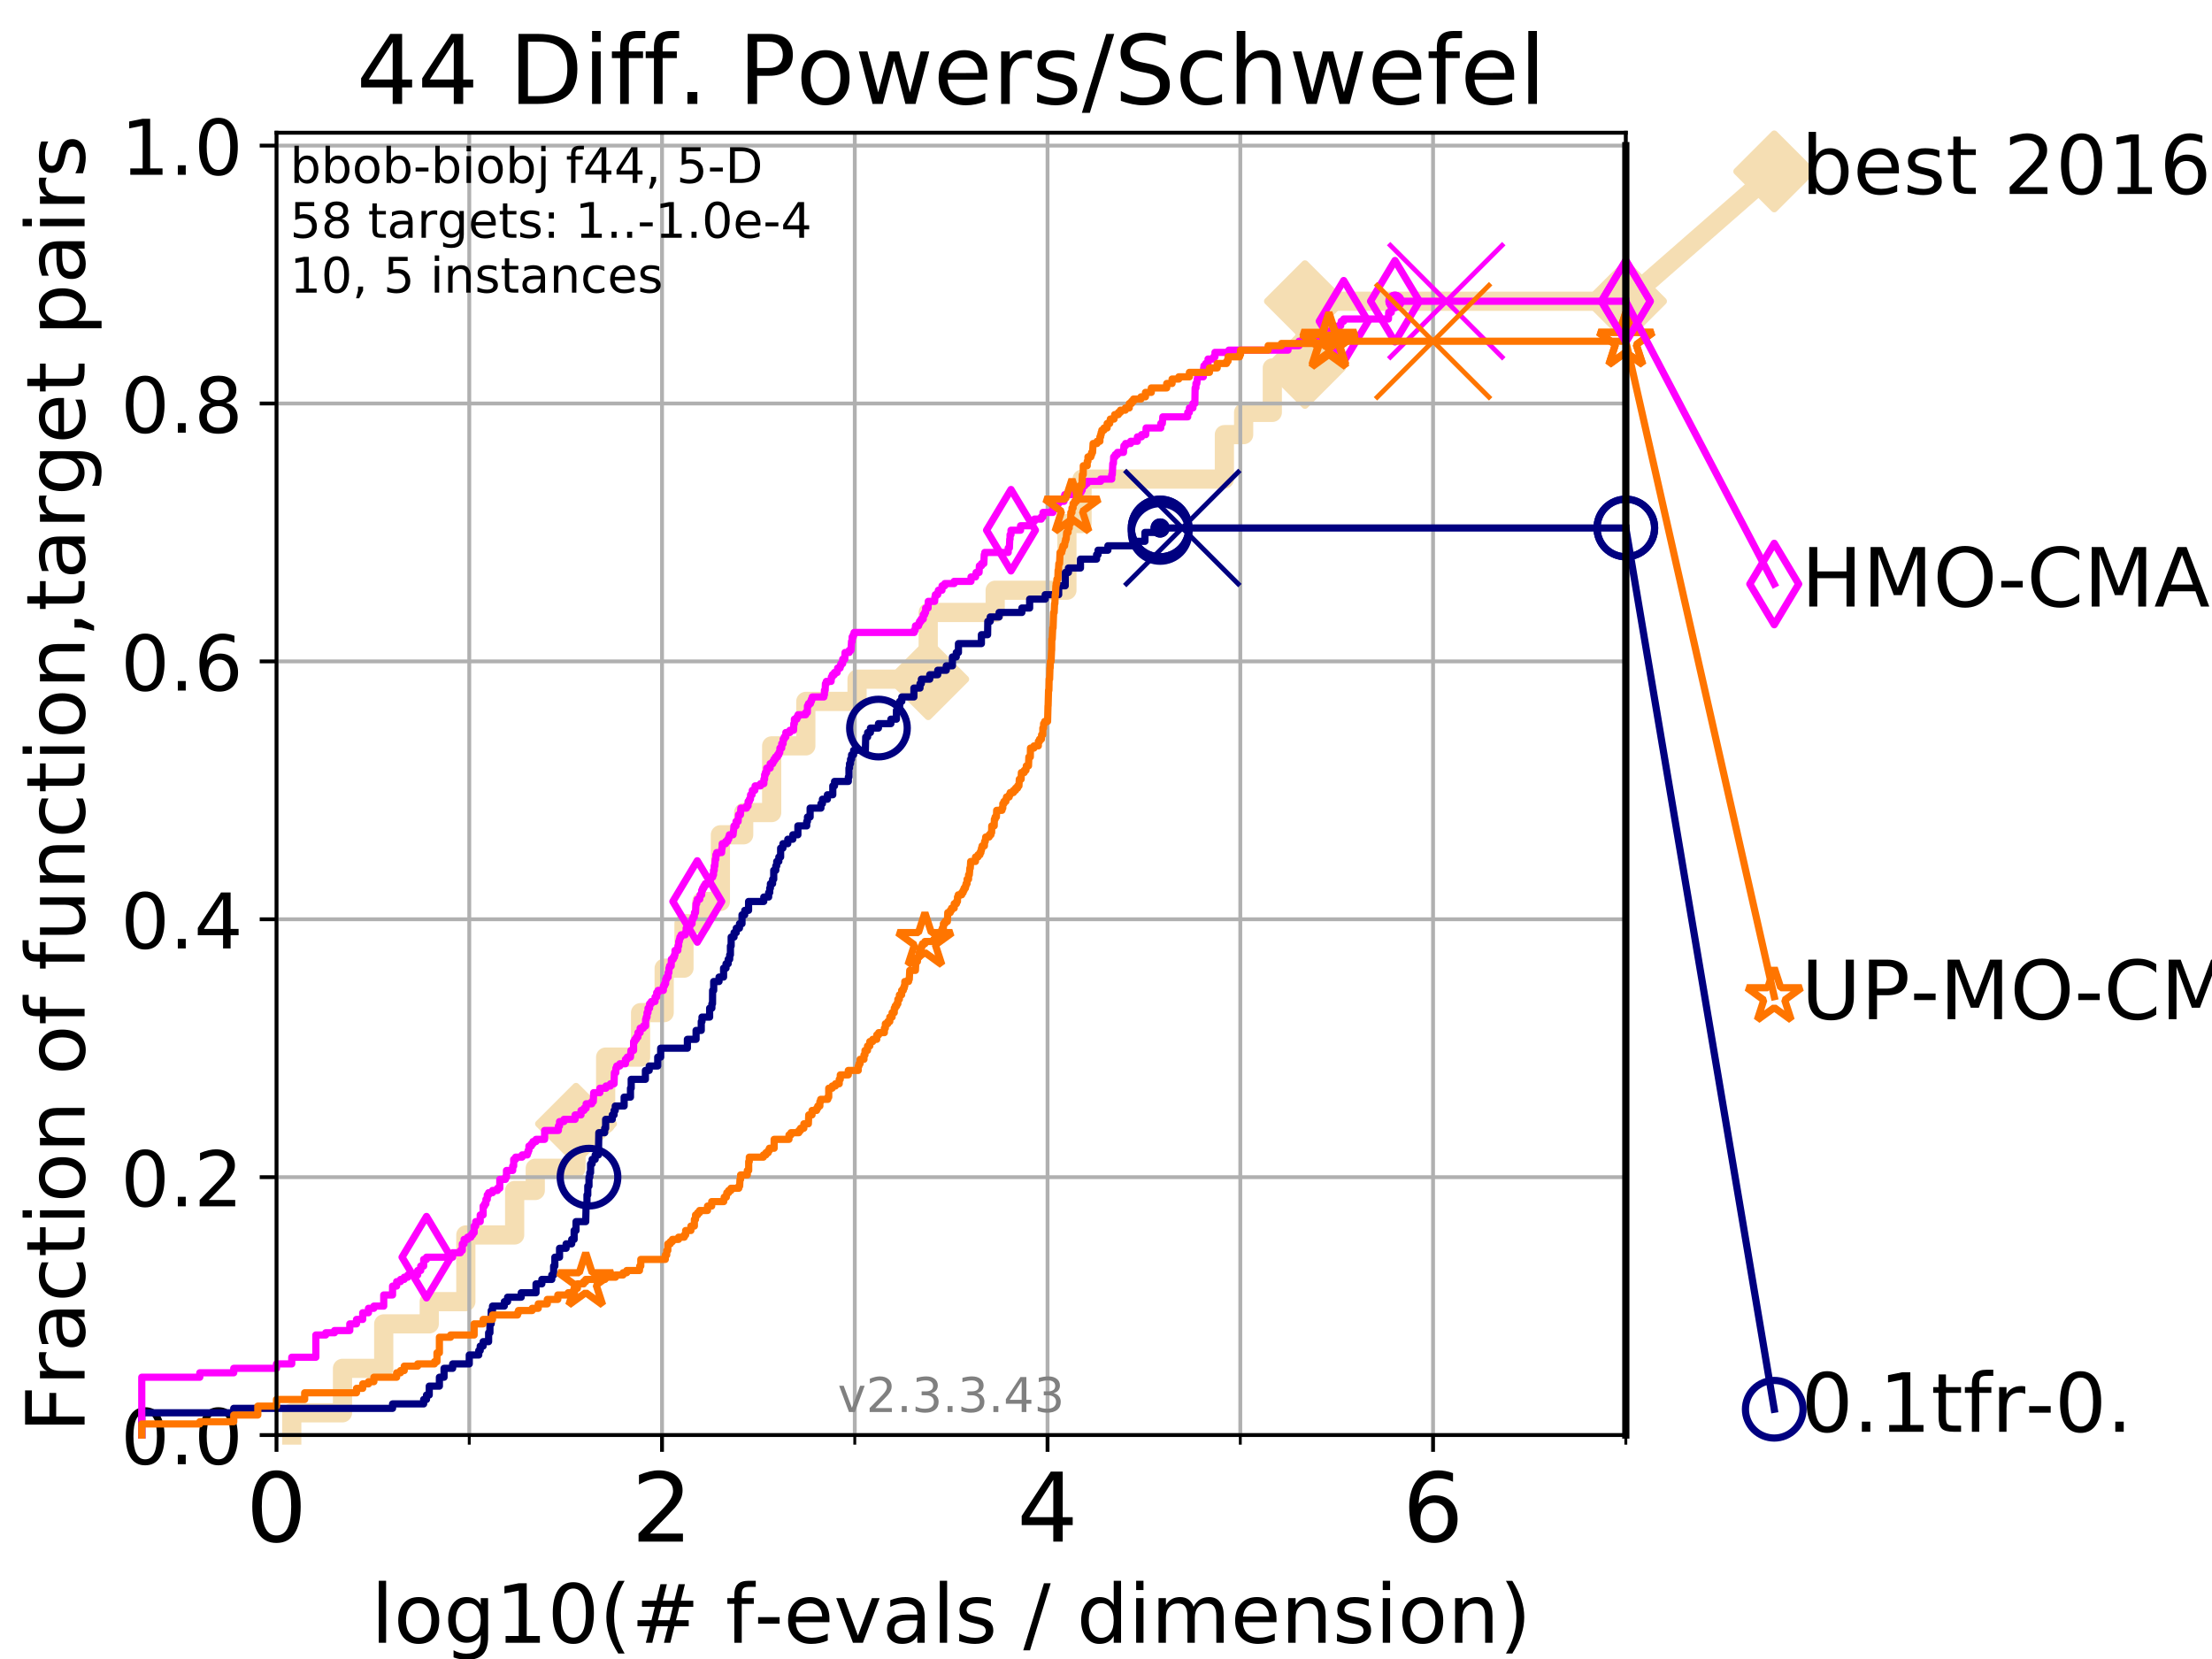 <?xml version="1.0" encoding="utf-8" standalone="no"?>
<!DOCTYPE svg PUBLIC "-//W3C//DTD SVG 1.1//EN"
  "http://www.w3.org/Graphics/SVG/1.1/DTD/svg11.dtd">
<!-- Created with matplotlib (https://matplotlib.org/) -->
<svg height="345.6pt" version="1.1" viewBox="0 0 460.8 345.6" width="460.8pt" xmlns="http://www.w3.org/2000/svg" xmlns:xlink="http://www.w3.org/1999/xlink">
 <defs>
  <style type="text/css">
*{stroke-linecap:butt;stroke-linejoin:round;}
  </style>
 </defs>
 <g id="figure_1">
  <g id="patch_1">
   <path d="M 0 345.6 
L 460.8 345.6 
L 460.8 0 
L 0 0 
z
" style="fill:#ffffff;"/>
  </g>
  <g id="axes_1">
   <g id="patch_2">
    <path d="M 57.6 298.944 
L 338.688 298.944 
L 338.688 27.648 
L 57.6 27.648 
z
" style="fill:#ffffff;"/>
   </g>
   <g id="line2d_1">
    <path d="M 60.78 298.944 
L 60.78 294.313 
L 71.35 294.313 
L 71.35 285.05 
L 79.939 285.05 
L 79.939 275.788 
L 89.419 275.788 
L 89.419 271.157 
L 97.044 271.157 
L 97.044 257.263 
L 107.213 257.263 
L 107.213 248.001 
L 111.506 248.001 
L 111.506 243.37 
L 119.997 243.37 
L 119.997 234.107 
L 126.168 234.107 
L 126.168 220.214 
L 133.443 220.214 
L 133.443 210.951 
L 138.358 210.951 
L 138.358 201.689 
L 142.486 201.689 
L 142.486 192.426 
L 146.194 192.426 
L 146.194 187.795 
L 150.068 187.795 
L 150.068 173.901 
L 154.92 173.901 
L 154.92 169.27 
L 160.755 169.27 
L 160.755 155.377 
L 167.867 155.377 
L 167.867 146.114 
L 178.538 146.114 
L 178.538 141.483 
L 193.364 141.483 
L 193.364 127.589 
L 207.317 127.589 
L 207.317 122.958 
L 222.257 122.958 
L 222.257 109.065 
L 225.411 109.065 
L 225.411 99.802 
L 255.06 99.802 
L 255.06 90.54 
L 259.073 90.54 
L 259.073 85.909 
L 265.046 85.909 
L 265.046 76.646 
L 271.847 76.646 
L 271.847 62.753 
L 338.688 62.753 
" style="fill:none;stroke:#f5deb3;stroke-linecap:square;stroke-width:4;"/>
   </g>
   <g id="line2d_2">
    <defs>
     <path d="M 0 7.778 
L 7.778 0 
L 0 -7.778 
L -7.778 0 
z
" id="md15752cffb" style="stroke:#f5deb3;stroke-linejoin:miter;stroke-width:1.5;"/>
    </defs>
    <g>
     <use style="fill:#f5deb3;stroke:#f5deb3;stroke-linejoin:miter;stroke-width:1.5;" x="119.997" xlink:href="#md15752cffb" y="234.107"/>
     <use style="fill:#f5deb3;stroke:#f5deb3;stroke-linejoin:miter;stroke-width:1.5;" x="193.364" xlink:href="#md15752cffb" y="141.483"/>
     <use style="fill:#f5deb3;stroke:#f5deb3;stroke-linejoin:miter;stroke-width:1.5;" x="271.847" xlink:href="#md15752cffb" y="76.646"/>
     <use style="fill:#f5deb3;stroke:#f5deb3;stroke-linejoin:miter;stroke-width:1.5;" x="271.847" xlink:href="#md15752cffb" y="62.753"/>
     <use style="fill:#f5deb3;stroke:#f5deb3;stroke-linejoin:miter;stroke-width:1.5;" x="338.688" xlink:href="#md15752cffb" y="62.753"/>
    </g>
   </g>
   <g id="line2d_3">
    <path style="fill:none;stroke:#f5deb3;stroke-linecap:square;stroke-width:4;"/>
    <g/>
   </g>
   <g id="line2d_4">
    <path d="M 338.688 62.753 
L 369.608 35.706 
" style="fill:none;stroke:#f5deb3;stroke-linecap:square;stroke-width:4;"/>
    <g>
     <use style="fill:#f5deb3;stroke:#f5deb3;stroke-linejoin:miter;stroke-width:1.5;" x="338.688" xlink:href="#md15752cffb" y="62.753"/>
     <use style="fill:#f5deb3;stroke:#f5deb3;stroke-linejoin:miter;stroke-width:1.5;" x="369.608" xlink:href="#md15752cffb" y="35.706"/>
    </g>
   </g>
   <g id="matplotlib.axis_1">
    <g id="xtick_1">
     <g id="line2d_5">
      <path clip-path="url(#p58e75f5f55)" d="M 57.6 298.944 
L 57.6 27.648 
" style="fill:none;stroke:#b0b0b0;stroke-linecap:square;stroke-width:0.8;"/>
     </g>
     <g id="line2d_6">
      <defs>
       <path d="M 0 0 
L 0 3.5 
" id="m4baa332233" style="stroke:#000000;stroke-width:0.8;"/>
      </defs>
      <g>
       <use style="stroke:#000000;stroke-width:0.8;" x="57.6" xlink:href="#m4baa332233" y="298.944"/>
      </g>
     </g>
     <g id="text_1">
      <!-- 0 -->
      <defs>
       <path d="M 31.781 66.406 
Q 24.172 66.406 20.328 58.906 
Q 16.5 51.422 16.5 36.375 
Q 16.5 21.391 20.328 13.891 
Q 24.172 6.391 31.781 6.391 
Q 39.453 6.391 43.281 13.891 
Q 47.125 21.391 47.125 36.375 
Q 47.125 51.422 43.281 58.906 
Q 39.453 66.406 31.781 66.406 
z
M 31.781 74.219 
Q 44.047 74.219 50.516 64.516 
Q 56.984 54.828 56.984 36.375 
Q 56.984 17.969 50.516 8.266 
Q 44.047 -1.422 31.781 -1.422 
Q 19.531 -1.422 13.062 8.266 
Q 6.594 17.969 6.594 36.375 
Q 6.594 54.828 13.062 64.516 
Q 19.531 74.219 31.781 74.219 
z
" id="DejaVuSans-48"/>
      </defs>
      <g transform="translate(51.237 321.141)scale(0.2 -0.2)">
       <use xlink:href="#DejaVuSans-48"/>
      </g>
     </g>
    </g>
    <g id="xtick_2">
     <g id="line2d_7">
      <path clip-path="url(#p58e75f5f55)" d="M 137.911 298.944 
L 137.911 27.648 
" style="fill:none;stroke:#b0b0b0;stroke-linecap:square;stroke-width:0.8;"/>
     </g>
     <g id="line2d_8">
      <g>
       <use style="stroke:#000000;stroke-width:0.8;" x="137.911" xlink:href="#m4baa332233" y="298.944"/>
      </g>
     </g>
     <g id="text_2">
      <!-- 2 -->
      <defs>
       <path d="M 19.188 8.297 
L 53.609 8.297 
L 53.609 0 
L 7.328 0 
L 7.328 8.297 
Q 12.938 14.109 22.625 23.891 
Q 32.328 33.688 34.812 36.531 
Q 39.547 41.844 41.422 45.531 
Q 43.312 49.219 43.312 52.781 
Q 43.312 58.594 39.234 62.25 
Q 35.156 65.922 28.609 65.922 
Q 23.969 65.922 18.812 64.312 
Q 13.672 62.703 7.812 59.422 
L 7.812 69.391 
Q 13.766 71.781 18.938 73 
Q 24.125 74.219 28.422 74.219 
Q 39.75 74.219 46.484 68.547 
Q 53.219 62.891 53.219 53.422 
Q 53.219 48.922 51.531 44.891 
Q 49.859 40.875 45.406 35.406 
Q 44.188 33.984 37.641 27.219 
Q 31.109 20.453 19.188 8.297 
z
" id="DejaVuSans-50"/>
      </defs>
      <g transform="translate(131.548 321.141)scale(0.2 -0.2)">
       <use xlink:href="#DejaVuSans-50"/>
      </g>
     </g>
    </g>
    <g id="xtick_3">
     <g id="line2d_9">
      <path clip-path="url(#p58e75f5f55)" d="M 218.222 298.944 
L 218.222 27.648 
" style="fill:none;stroke:#b0b0b0;stroke-linecap:square;stroke-width:0.8;"/>
     </g>
     <g id="line2d_10">
      <g>
       <use style="stroke:#000000;stroke-width:0.8;" x="218.222" xlink:href="#m4baa332233" y="298.944"/>
      </g>
     </g>
     <g id="text_3">
      <!-- 4 -->
      <defs>
       <path d="M 37.797 64.312 
L 12.891 25.391 
L 37.797 25.391 
z
M 35.203 72.906 
L 47.609 72.906 
L 47.609 25.391 
L 58.016 25.391 
L 58.016 17.188 
L 47.609 17.188 
L 47.609 0 
L 37.797 0 
L 37.797 17.188 
L 4.891 17.188 
L 4.891 26.703 
z
" id="DejaVuSans-52"/>
      </defs>
      <g transform="translate(211.859 321.141)scale(0.2 -0.2)">
       <use xlink:href="#DejaVuSans-52"/>
      </g>
     </g>
    </g>
    <g id="xtick_4">
     <g id="line2d_11">
      <path clip-path="url(#p58e75f5f55)" d="M 298.533 298.944 
L 298.533 27.648 
" style="fill:none;stroke:#b0b0b0;stroke-linecap:square;stroke-width:0.8;"/>
     </g>
     <g id="line2d_12">
      <g>
       <use style="stroke:#000000;stroke-width:0.8;" x="298.533" xlink:href="#m4baa332233" y="298.944"/>
      </g>
     </g>
     <g id="text_4">
      <!-- 6 -->
      <defs>
       <path d="M 33.016 40.375 
Q 26.375 40.375 22.484 35.828 
Q 18.609 31.297 18.609 23.391 
Q 18.609 15.531 22.484 10.953 
Q 26.375 6.391 33.016 6.391 
Q 39.656 6.391 43.531 10.953 
Q 47.406 15.531 47.406 23.391 
Q 47.406 31.297 43.531 35.828 
Q 39.656 40.375 33.016 40.375 
z
M 52.594 71.297 
L 52.594 62.312 
Q 48.875 64.062 45.094 64.984 
Q 41.312 65.922 37.594 65.922 
Q 27.828 65.922 22.672 59.328 
Q 17.531 52.734 16.797 39.406 
Q 19.672 43.656 24.016 45.922 
Q 28.375 48.188 33.594 48.188 
Q 44.578 48.188 50.953 41.516 
Q 57.328 34.859 57.328 23.391 
Q 57.328 12.156 50.688 5.359 
Q 44.047 -1.422 33.016 -1.422 
Q 20.359 -1.422 13.672 8.266 
Q 6.984 17.969 6.984 36.375 
Q 6.984 53.656 15.188 63.938 
Q 23.391 74.219 37.203 74.219 
Q 40.922 74.219 44.703 73.484 
Q 48.484 72.75 52.594 71.297 
z
" id="DejaVuSans-54"/>
      </defs>
      <g transform="translate(292.17 321.141)scale(0.2 -0.2)">
       <use xlink:href="#DejaVuSans-54"/>
      </g>
     </g>
    </g>
    <g id="xtick_5">
     <g id="line2d_13">
      <path clip-path="url(#p58e75f5f55)" d="M 97.755 298.944 
L 97.755 27.648 
" style="fill:none;stroke:#b0b0b0;stroke-linecap:square;stroke-width:0.8;"/>
     </g>
     <g id="line2d_14">
      <defs>
       <path d="M 0 0 
L 0 2 
" id="m61707d2126" style="stroke:#000000;stroke-width:0.6;"/>
      </defs>
      <g>
       <use style="stroke:#000000;stroke-width:0.6;" x="97.755" xlink:href="#m61707d2126" y="298.944"/>
      </g>
     </g>
    </g>
    <g id="xtick_6">
     <g id="line2d_15">
      <path clip-path="url(#p58e75f5f55)" d="M 178.066 298.944 
L 178.066 27.648 
" style="fill:none;stroke:#b0b0b0;stroke-linecap:square;stroke-width:0.8;"/>
     </g>
     <g id="line2d_16">
      <g>
       <use style="stroke:#000000;stroke-width:0.6;" x="178.066" xlink:href="#m61707d2126" y="298.944"/>
      </g>
     </g>
    </g>
    <g id="xtick_7">
     <g id="line2d_17">
      <path clip-path="url(#p58e75f5f55)" d="M 258.377 298.944 
L 258.377 27.648 
" style="fill:none;stroke:#b0b0b0;stroke-linecap:square;stroke-width:0.8;"/>
     </g>
     <g id="line2d_18">
      <g>
       <use style="stroke:#000000;stroke-width:0.6;" x="258.377" xlink:href="#m61707d2126" y="298.944"/>
      </g>
     </g>
    </g>
    <g id="xtick_8">
     <g id="line2d_19">
      <path clip-path="url(#p58e75f5f55)" d="M 338.688 298.944 
L 338.688 27.648 
" style="fill:none;stroke:#b0b0b0;stroke-linecap:square;stroke-width:0.8;"/>
     </g>
     <g id="line2d_20">
      <g>
       <use style="stroke:#000000;stroke-width:0.6;" x="338.688" xlink:href="#m61707d2126" y="298.944"/>
      </g>
     </g>
    </g>
    <g id="text_5">
     <!-- log10(# f-evals / dimension) -->
     <defs>
      <path d="M 9.422 75.984 
L 18.406 75.984 
L 18.406 0 
L 9.422 0 
z
" id="DejaVuSans-108"/>
      <path d="M 30.609 48.391 
Q 23.391 48.391 19.188 42.75 
Q 14.984 37.109 14.984 27.297 
Q 14.984 17.484 19.156 11.844 
Q 23.344 6.203 30.609 6.203 
Q 37.797 6.203 41.984 11.859 
Q 46.188 17.531 46.188 27.297 
Q 46.188 37.016 41.984 42.703 
Q 37.797 48.391 30.609 48.391 
z
M 30.609 56 
Q 42.328 56 49.016 48.375 
Q 55.719 40.766 55.719 27.297 
Q 55.719 13.875 49.016 6.219 
Q 42.328 -1.422 30.609 -1.422 
Q 18.844 -1.422 12.172 6.219 
Q 5.516 13.875 5.516 27.297 
Q 5.516 40.766 12.172 48.375 
Q 18.844 56 30.609 56 
z
" id="DejaVuSans-111"/>
      <path d="M 45.406 27.984 
Q 45.406 37.75 41.375 43.109 
Q 37.359 48.484 30.078 48.484 
Q 22.859 48.484 18.828 43.109 
Q 14.797 37.75 14.797 27.984 
Q 14.797 18.266 18.828 12.891 
Q 22.859 7.516 30.078 7.516 
Q 37.359 7.516 41.375 12.891 
Q 45.406 18.266 45.406 27.984 
z
M 54.391 6.781 
Q 54.391 -7.172 48.188 -13.984 
Q 42 -20.797 29.203 -20.797 
Q 24.469 -20.797 20.266 -20.094 
Q 16.062 -19.391 12.109 -17.922 
L 12.109 -9.188 
Q 16.062 -11.328 19.922 -12.344 
Q 23.781 -13.375 27.781 -13.375 
Q 36.625 -13.375 41.016 -8.766 
Q 45.406 -4.156 45.406 5.172 
L 45.406 9.625 
Q 42.625 4.781 38.281 2.391 
Q 33.938 0 27.875 0 
Q 17.828 0 11.672 7.656 
Q 5.516 15.328 5.516 27.984 
Q 5.516 40.672 11.672 48.328 
Q 17.828 56 27.875 56 
Q 33.938 56 38.281 53.609 
Q 42.625 51.219 45.406 46.391 
L 45.406 54.688 
L 54.391 54.688 
z
" id="DejaVuSans-103"/>
      <path d="M 12.406 8.297 
L 28.516 8.297 
L 28.516 63.922 
L 10.984 60.406 
L 10.984 69.391 
L 28.422 72.906 
L 38.281 72.906 
L 38.281 8.297 
L 54.391 8.297 
L 54.391 0 
L 12.406 0 
z
" id="DejaVuSans-49"/>
      <path d="M 31 75.875 
Q 24.469 64.656 21.281 53.656 
Q 18.109 42.672 18.109 31.391 
Q 18.109 20.125 21.312 9.062 
Q 24.516 -2 31 -13.188 
L 23.188 -13.188 
Q 15.875 -1.703 12.234 9.375 
Q 8.594 20.453 8.594 31.391 
Q 8.594 42.281 12.203 53.312 
Q 15.828 64.359 23.188 75.875 
z
" id="DejaVuSans-40"/>
      <path d="M 51.125 44 
L 36.922 44 
L 32.812 27.688 
L 47.125 27.688 
z
M 43.797 71.781 
L 38.719 51.516 
L 52.984 51.516 
L 58.109 71.781 
L 65.922 71.781 
L 60.891 51.516 
L 76.125 51.516 
L 76.125 44 
L 58.984 44 
L 54.984 27.688 
L 70.516 27.688 
L 70.516 20.219 
L 53.078 20.219 
L 48 0 
L 40.188 0 
L 45.219 20.219 
L 30.906 20.219 
L 25.875 0 
L 18.016 0 
L 23.094 20.219 
L 7.719 20.219 
L 7.719 27.688 
L 24.906 27.688 
L 29 44 
L 13.281 44 
L 13.281 51.516 
L 30.906 51.516 
L 35.891 71.781 
z
" id="DejaVuSans-35"/>
      <path id="DejaVuSans-32"/>
      <path d="M 37.109 75.984 
L 37.109 68.5 
L 28.516 68.5 
Q 23.688 68.5 21.797 66.547 
Q 19.922 64.594 19.922 59.516 
L 19.922 54.688 
L 34.719 54.688 
L 34.719 47.703 
L 19.922 47.703 
L 19.922 0 
L 10.891 0 
L 10.891 47.703 
L 2.297 47.703 
L 2.297 54.688 
L 10.891 54.688 
L 10.891 58.5 
Q 10.891 67.625 15.141 71.797 
Q 19.391 75.984 28.609 75.984 
z
" id="DejaVuSans-102"/>
      <path d="M 4.891 31.391 
L 31.203 31.391 
L 31.203 23.391 
L 4.891 23.391 
z
" id="DejaVuSans-45"/>
      <path d="M 56.203 29.594 
L 56.203 25.203 
L 14.891 25.203 
Q 15.484 15.922 20.484 11.062 
Q 25.484 6.203 34.422 6.203 
Q 39.594 6.203 44.453 7.469 
Q 49.312 8.734 54.109 11.281 
L 54.109 2.781 
Q 49.266 0.734 44.188 -0.344 
Q 39.109 -1.422 33.891 -1.422 
Q 20.797 -1.422 13.156 6.188 
Q 5.516 13.812 5.516 26.812 
Q 5.516 40.234 12.766 48.109 
Q 20.016 56 32.328 56 
Q 43.359 56 49.781 48.891 
Q 56.203 41.797 56.203 29.594 
z
M 47.219 32.234 
Q 47.125 39.594 43.094 43.984 
Q 39.062 48.391 32.422 48.391 
Q 24.906 48.391 20.391 44.141 
Q 15.875 39.891 15.188 32.172 
z
" id="DejaVuSans-101"/>
      <path d="M 2.984 54.688 
L 12.5 54.688 
L 29.594 8.797 
L 46.688 54.688 
L 56.203 54.688 
L 35.688 0 
L 23.484 0 
z
" id="DejaVuSans-118"/>
      <path d="M 34.281 27.484 
Q 23.391 27.484 19.188 25 
Q 14.984 22.516 14.984 16.5 
Q 14.984 11.719 18.141 8.906 
Q 21.297 6.109 26.703 6.109 
Q 34.188 6.109 38.703 11.406 
Q 43.219 16.703 43.219 25.484 
L 43.219 27.484 
z
M 52.203 31.203 
L 52.203 0 
L 43.219 0 
L 43.219 8.297 
Q 40.141 3.328 35.547 0.953 
Q 30.953 -1.422 24.312 -1.422 
Q 15.922 -1.422 10.953 3.297 
Q 6 8.016 6 15.922 
Q 6 25.141 12.172 29.828 
Q 18.359 34.516 30.609 34.516 
L 43.219 34.516 
L 43.219 35.406 
Q 43.219 41.609 39.141 45 
Q 35.062 48.391 27.688 48.391 
Q 23 48.391 18.547 47.266 
Q 14.109 46.141 10.016 43.891 
L 10.016 52.203 
Q 14.938 54.109 19.578 55.047 
Q 24.219 56 28.609 56 
Q 40.484 56 46.344 49.844 
Q 52.203 43.703 52.203 31.203 
z
" id="DejaVuSans-97"/>
      <path d="M 44.281 53.078 
L 44.281 44.578 
Q 40.484 46.531 36.375 47.5 
Q 32.281 48.484 27.875 48.484 
Q 21.188 48.484 17.844 46.438 
Q 14.5 44.391 14.5 40.281 
Q 14.5 37.156 16.891 35.375 
Q 19.281 33.594 26.516 31.984 
L 29.594 31.297 
Q 39.156 29.25 43.188 25.516 
Q 47.219 21.781 47.219 15.094 
Q 47.219 7.469 41.188 3.016 
Q 35.156 -1.422 24.609 -1.422 
Q 20.219 -1.422 15.453 -0.562 
Q 10.688 0.297 5.422 2 
L 5.422 11.281 
Q 10.406 8.688 15.234 7.391 
Q 20.062 6.109 24.812 6.109 
Q 31.156 6.109 34.562 8.281 
Q 37.984 10.453 37.984 14.406 
Q 37.984 18.062 35.516 20.016 
Q 33.062 21.969 24.703 23.781 
L 21.578 24.516 
Q 13.234 26.266 9.516 29.906 
Q 5.812 33.547 5.812 39.891 
Q 5.812 47.609 11.281 51.797 
Q 16.75 56 26.812 56 
Q 31.781 56 36.172 55.266 
Q 40.578 54.547 44.281 53.078 
z
" id="DejaVuSans-115"/>
      <path d="M 25.391 72.906 
L 33.688 72.906 
L 8.297 -9.281 
L 0 -9.281 
z
" id="DejaVuSans-47"/>
      <path d="M 45.406 46.391 
L 45.406 75.984 
L 54.391 75.984 
L 54.391 0 
L 45.406 0 
L 45.406 8.203 
Q 42.578 3.328 38.25 0.953 
Q 33.938 -1.422 27.875 -1.422 
Q 17.969 -1.422 11.734 6.484 
Q 5.516 14.406 5.516 27.297 
Q 5.516 40.188 11.734 48.094 
Q 17.969 56 27.875 56 
Q 33.938 56 38.25 53.625 
Q 42.578 51.266 45.406 46.391 
z
M 14.797 27.297 
Q 14.797 17.391 18.875 11.75 
Q 22.953 6.109 30.078 6.109 
Q 37.203 6.109 41.297 11.75 
Q 45.406 17.391 45.406 27.297 
Q 45.406 37.203 41.297 42.844 
Q 37.203 48.484 30.078 48.484 
Q 22.953 48.484 18.875 42.844 
Q 14.797 37.203 14.797 27.297 
z
" id="DejaVuSans-100"/>
      <path d="M 9.422 54.688 
L 18.406 54.688 
L 18.406 0 
L 9.422 0 
z
M 9.422 75.984 
L 18.406 75.984 
L 18.406 64.594 
L 9.422 64.594 
z
" id="DejaVuSans-105"/>
      <path d="M 52 44.188 
Q 55.375 50.25 60.062 53.125 
Q 64.75 56 71.094 56 
Q 79.641 56 84.281 50.016 
Q 88.922 44.047 88.922 33.016 
L 88.922 0 
L 79.891 0 
L 79.891 32.719 
Q 79.891 40.578 77.094 44.375 
Q 74.312 48.188 68.609 48.188 
Q 61.625 48.188 57.562 43.547 
Q 53.516 38.922 53.516 30.906 
L 53.516 0 
L 44.484 0 
L 44.484 32.719 
Q 44.484 40.625 41.703 44.406 
Q 38.922 48.188 33.109 48.188 
Q 26.219 48.188 22.156 43.531 
Q 18.109 38.875 18.109 30.906 
L 18.109 0 
L 9.078 0 
L 9.078 54.688 
L 18.109 54.688 
L 18.109 46.188 
Q 21.188 51.219 25.484 53.609 
Q 29.781 56 35.688 56 
Q 41.656 56 45.828 52.969 
Q 50 49.953 52 44.188 
z
" id="DejaVuSans-109"/>
      <path d="M 54.891 33.016 
L 54.891 0 
L 45.906 0 
L 45.906 32.719 
Q 45.906 40.484 42.875 44.328 
Q 39.844 48.188 33.797 48.188 
Q 26.516 48.188 22.312 43.547 
Q 18.109 38.922 18.109 30.906 
L 18.109 0 
L 9.078 0 
L 9.078 54.688 
L 18.109 54.688 
L 18.109 46.188 
Q 21.344 51.125 25.703 53.562 
Q 30.078 56 35.797 56 
Q 45.219 56 50.047 50.172 
Q 54.891 44.344 54.891 33.016 
z
" id="DejaVuSans-110"/>
      <path d="M 8.016 75.875 
L 15.828 75.875 
Q 23.141 64.359 26.781 53.312 
Q 30.422 42.281 30.422 31.391 
Q 30.422 20.453 26.781 9.375 
Q 23.141 -1.703 15.828 -13.188 
L 8.016 -13.188 
Q 14.5 -2 17.703 9.062 
Q 20.906 20.125 20.906 31.391 
Q 20.906 42.672 17.703 53.656 
Q 14.5 64.656 8.016 75.875 
z
" id="DejaVuSans-41"/>
     </defs>
     <g transform="translate(77.303 342.218)scale(0.17 -0.17)">
      <use xlink:href="#DejaVuSans-108"/>
      <use x="27.783" xlink:href="#DejaVuSans-111"/>
      <use x="88.965" xlink:href="#DejaVuSans-103"/>
      <use x="152.441" xlink:href="#DejaVuSans-49"/>
      <use x="216.064" xlink:href="#DejaVuSans-48"/>
      <use x="279.688" xlink:href="#DejaVuSans-40"/>
      <use x="318.701" xlink:href="#DejaVuSans-35"/>
      <use x="402.49" xlink:href="#DejaVuSans-32"/>
      <use x="434.277" xlink:href="#DejaVuSans-102"/>
      <use x="469.404" xlink:href="#DejaVuSans-45"/>
      <use x="505.488" xlink:href="#DejaVuSans-101"/>
      <use x="567.012" xlink:href="#DejaVuSans-118"/>
      <use x="626.191" xlink:href="#DejaVuSans-97"/>
      <use x="687.471" xlink:href="#DejaVuSans-108"/>
      <use x="715.254" xlink:href="#DejaVuSans-115"/>
      <use x="767.354" xlink:href="#DejaVuSans-32"/>
      <use x="799.141" xlink:href="#DejaVuSans-47"/>
      <use x="832.832" xlink:href="#DejaVuSans-32"/>
      <use x="864.619" xlink:href="#DejaVuSans-100"/>
      <use x="928.096" xlink:href="#DejaVuSans-105"/>
      <use x="955.879" xlink:href="#DejaVuSans-109"/>
      <use x="1053.291" xlink:href="#DejaVuSans-101"/>
      <use x="1114.814" xlink:href="#DejaVuSans-110"/>
      <use x="1178.193" xlink:href="#DejaVuSans-115"/>
      <use x="1230.293" xlink:href="#DejaVuSans-105"/>
      <use x="1258.076" xlink:href="#DejaVuSans-111"/>
      <use x="1319.258" xlink:href="#DejaVuSans-110"/>
      <use x="1382.637" xlink:href="#DejaVuSans-41"/>
     </g>
    </g>
   </g>
   <g id="matplotlib.axis_2">
    <g id="ytick_1">
     <g id="line2d_21">
      <path clip-path="url(#p58e75f5f55)" d="M 57.6 298.944 
L 338.688 298.944 
" style="fill:none;stroke:#b0b0b0;stroke-linecap:square;stroke-width:0.8;"/>
     </g>
     <g id="line2d_22">
      <defs>
       <path d="M 0 0 
L -3.5 0 
" id="mbbcb2639a7" style="stroke:#000000;stroke-width:0.8;"/>
      </defs>
      <g>
       <use style="stroke:#000000;stroke-width:0.8;" x="57.6" xlink:href="#mbbcb2639a7" y="298.944"/>
      </g>
     </g>
     <g id="text_6">
      <!-- 0.0 -->
      <defs>
       <path d="M 10.688 12.406 
L 21 12.406 
L 21 0 
L 10.688 0 
z
" id="DejaVuSans-46"/>
      </defs>
      <g transform="translate(25.155 305.023)scale(0.16 -0.16)">
       <use xlink:href="#DejaVuSans-48"/>
       <use x="63.623" xlink:href="#DejaVuSans-46"/>
       <use x="95.41" xlink:href="#DejaVuSans-48"/>
      </g>
     </g>
    </g>
    <g id="ytick_2">
     <g id="line2d_23">
      <path clip-path="url(#p58e75f5f55)" d="M 57.6 245.222 
L 338.688 245.222 
" style="fill:none;stroke:#b0b0b0;stroke-linecap:square;stroke-width:0.8;"/>
     </g>
     <g id="line2d_24">
      <g>
       <use style="stroke:#000000;stroke-width:0.8;" x="57.6" xlink:href="#mbbcb2639a7" y="245.222"/>
      </g>
     </g>
     <g id="text_7">
      <!-- 0.2 -->
      <g transform="translate(25.155 251.301)scale(0.16 -0.16)">
       <use xlink:href="#DejaVuSans-48"/>
       <use x="63.623" xlink:href="#DejaVuSans-46"/>
       <use x="95.41" xlink:href="#DejaVuSans-50"/>
      </g>
     </g>
    </g>
    <g id="ytick_3">
     <g id="line2d_25">
      <path clip-path="url(#p58e75f5f55)" d="M 57.6 191.5 
L 338.688 191.5 
" style="fill:none;stroke:#b0b0b0;stroke-linecap:square;stroke-width:0.8;"/>
     </g>
     <g id="line2d_26">
      <g>
       <use style="stroke:#000000;stroke-width:0.8;" x="57.6" xlink:href="#mbbcb2639a7" y="191.5"/>
      </g>
     </g>
     <g id="text_8">
      <!-- 0.4 -->
      <g transform="translate(25.155 197.579)scale(0.16 -0.16)">
       <use xlink:href="#DejaVuSans-48"/>
       <use x="63.623" xlink:href="#DejaVuSans-46"/>
       <use x="95.41" xlink:href="#DejaVuSans-52"/>
      </g>
     </g>
    </g>
    <g id="ytick_4">
     <g id="line2d_27">
      <path clip-path="url(#p58e75f5f55)" d="M 57.6 137.778 
L 338.688 137.778 
" style="fill:none;stroke:#b0b0b0;stroke-linecap:square;stroke-width:0.8;"/>
     </g>
     <g id="line2d_28">
      <g>
       <use style="stroke:#000000;stroke-width:0.8;" x="57.6" xlink:href="#mbbcb2639a7" y="137.778"/>
      </g>
     </g>
     <g id="text_9">
      <!-- 0.6 -->
      <g transform="translate(25.155 143.857)scale(0.16 -0.16)">
       <use xlink:href="#DejaVuSans-48"/>
       <use x="63.623" xlink:href="#DejaVuSans-46"/>
       <use x="95.41" xlink:href="#DejaVuSans-54"/>
      </g>
     </g>
    </g>
    <g id="ytick_5">
     <g id="line2d_29">
      <path clip-path="url(#p58e75f5f55)" d="M 57.6 84.056 
L 338.688 84.056 
" style="fill:none;stroke:#b0b0b0;stroke-linecap:square;stroke-width:0.8;"/>
     </g>
     <g id="line2d_30">
      <g>
       <use style="stroke:#000000;stroke-width:0.8;" x="57.6" xlink:href="#mbbcb2639a7" y="84.056"/>
      </g>
     </g>
     <g id="text_10">
      <!-- 0.8 -->
      <defs>
       <path d="M 31.781 34.625 
Q 24.75 34.625 20.719 30.859 
Q 16.703 27.094 16.703 20.516 
Q 16.703 13.922 20.719 10.156 
Q 24.75 6.391 31.781 6.391 
Q 38.812 6.391 42.859 10.172 
Q 46.922 13.969 46.922 20.516 
Q 46.922 27.094 42.891 30.859 
Q 38.875 34.625 31.781 34.625 
z
M 21.922 38.812 
Q 15.578 40.375 12.031 44.719 
Q 8.5 49.078 8.5 55.328 
Q 8.5 64.062 14.719 69.141 
Q 20.953 74.219 31.781 74.219 
Q 42.672 74.219 48.875 69.141 
Q 55.078 64.062 55.078 55.328 
Q 55.078 49.078 51.531 44.719 
Q 48 40.375 41.703 38.812 
Q 48.828 37.156 52.797 32.312 
Q 56.781 27.484 56.781 20.516 
Q 56.781 9.906 50.312 4.234 
Q 43.844 -1.422 31.781 -1.422 
Q 19.734 -1.422 13.25 4.234 
Q 6.781 9.906 6.781 20.516 
Q 6.781 27.484 10.781 32.312 
Q 14.797 37.156 21.922 38.812 
z
M 18.312 54.391 
Q 18.312 48.734 21.844 45.562 
Q 25.391 42.391 31.781 42.391 
Q 38.141 42.391 41.719 45.562 
Q 45.312 48.734 45.312 54.391 
Q 45.312 60.062 41.719 63.234 
Q 38.141 66.406 31.781 66.406 
Q 25.391 66.406 21.844 63.234 
Q 18.312 60.062 18.312 54.391 
z
" id="DejaVuSans-56"/>
      </defs>
      <g transform="translate(25.155 90.135)scale(0.16 -0.16)">
       <use xlink:href="#DejaVuSans-48"/>
       <use x="63.623" xlink:href="#DejaVuSans-46"/>
       <use x="95.41" xlink:href="#DejaVuSans-56"/>
      </g>
     </g>
    </g>
    <g id="ytick_6">
     <g id="line2d_31">
      <path clip-path="url(#p58e75f5f55)" d="M 57.6 30.334 
L 338.688 30.334 
" style="fill:none;stroke:#b0b0b0;stroke-linecap:square;stroke-width:0.8;"/>
     </g>
     <g id="line2d_32">
      <g>
       <use style="stroke:#000000;stroke-width:0.8;" x="57.6" xlink:href="#mbbcb2639a7" y="30.334"/>
      </g>
     </g>
     <g id="text_11">
      <!-- 1.0 -->
      <g transform="translate(25.155 36.413)scale(0.16 -0.16)">
       <use xlink:href="#DejaVuSans-49"/>
       <use x="63.623" xlink:href="#DejaVuSans-46"/>
       <use x="95.41" xlink:href="#DejaVuSans-48"/>
      </g>
     </g>
    </g>
    <g id="text_12">
     <!-- Fraction of function,target pairs -->
     <defs>
      <path d="M 9.812 72.906 
L 51.703 72.906 
L 51.703 64.594 
L 19.672 64.594 
L 19.672 43.109 
L 48.578 43.109 
L 48.578 34.812 
L 19.672 34.812 
L 19.672 0 
L 9.812 0 
z
" id="DejaVuSans-70"/>
      <path d="M 41.109 46.297 
Q 39.594 47.172 37.812 47.578 
Q 36.031 48 33.891 48 
Q 26.266 48 22.188 43.047 
Q 18.109 38.094 18.109 28.812 
L 18.109 0 
L 9.078 0 
L 9.078 54.688 
L 18.109 54.688 
L 18.109 46.188 
Q 20.953 51.172 25.484 53.578 
Q 30.031 56 36.531 56 
Q 37.453 56 38.578 55.875 
Q 39.703 55.766 41.062 55.516 
z
" id="DejaVuSans-114"/>
      <path d="M 48.781 52.594 
L 48.781 44.188 
Q 44.969 46.297 41.141 47.344 
Q 37.312 48.391 33.406 48.391 
Q 24.656 48.391 19.812 42.844 
Q 14.984 37.312 14.984 27.297 
Q 14.984 17.281 19.812 11.734 
Q 24.656 6.203 33.406 6.203 
Q 37.312 6.203 41.141 7.25 
Q 44.969 8.297 48.781 10.406 
L 48.781 2.094 
Q 45.016 0.344 40.984 -0.531 
Q 36.969 -1.422 32.422 -1.422 
Q 20.062 -1.422 12.781 6.344 
Q 5.516 14.109 5.516 27.297 
Q 5.516 40.672 12.859 48.328 
Q 20.219 56 33.016 56 
Q 37.156 56 41.109 55.141 
Q 45.062 54.297 48.781 52.594 
z
" id="DejaVuSans-99"/>
      <path d="M 18.312 70.219 
L 18.312 54.688 
L 36.812 54.688 
L 36.812 47.703 
L 18.312 47.703 
L 18.312 18.016 
Q 18.312 11.328 20.141 9.422 
Q 21.969 7.516 27.594 7.516 
L 36.812 7.516 
L 36.812 0 
L 27.594 0 
Q 17.188 0 13.234 3.875 
Q 9.281 7.766 9.281 18.016 
L 9.281 47.703 
L 2.688 47.703 
L 2.688 54.688 
L 9.281 54.688 
L 9.281 70.219 
z
" id="DejaVuSans-116"/>
      <path d="M 8.5 21.578 
L 8.5 54.688 
L 17.484 54.688 
L 17.484 21.922 
Q 17.484 14.156 20.5 10.266 
Q 23.531 6.391 29.594 6.391 
Q 36.859 6.391 41.078 11.031 
Q 45.312 15.672 45.312 23.688 
L 45.312 54.688 
L 54.297 54.688 
L 54.297 0 
L 45.312 0 
L 45.312 8.406 
Q 42.047 3.422 37.719 1 
Q 33.406 -1.422 27.688 -1.422 
Q 18.266 -1.422 13.375 4.438 
Q 8.5 10.297 8.5 21.578 
z
M 31.109 56 
z
" id="DejaVuSans-117"/>
      <path d="M 11.719 12.406 
L 22.016 12.406 
L 22.016 4 
L 14.016 -11.625 
L 7.719 -11.625 
L 11.719 4 
z
" id="DejaVuSans-44"/>
      <path d="M 18.109 8.203 
L 18.109 -20.797 
L 9.078 -20.797 
L 9.078 54.688 
L 18.109 54.688 
L 18.109 46.391 
Q 20.953 51.266 25.266 53.625 
Q 29.594 56 35.594 56 
Q 45.562 56 51.781 48.094 
Q 58.016 40.188 58.016 27.297 
Q 58.016 14.406 51.781 6.484 
Q 45.562 -1.422 35.594 -1.422 
Q 29.594 -1.422 25.266 0.953 
Q 20.953 3.328 18.109 8.203 
z
M 48.688 27.297 
Q 48.688 37.203 44.609 42.844 
Q 40.531 48.484 33.406 48.484 
Q 26.266 48.484 22.188 42.844 
Q 18.109 37.203 18.109 27.297 
Q 18.109 17.391 22.188 11.75 
Q 26.266 6.109 33.406 6.109 
Q 40.531 6.109 44.609 11.75 
Q 48.688 17.391 48.688 27.297 
z
" id="DejaVuSans-112"/>
     </defs>
     <g transform="translate(17.62 298.435)rotate(-90)scale(0.17 -0.17)">
      <use xlink:href="#DejaVuSans-70"/>
      <use x="57.41" xlink:href="#DejaVuSans-114"/>
      <use x="98.523" xlink:href="#DejaVuSans-97"/>
      <use x="159.803" xlink:href="#DejaVuSans-99"/>
      <use x="214.783" xlink:href="#DejaVuSans-116"/>
      <use x="253.992" xlink:href="#DejaVuSans-105"/>
      <use x="281.775" xlink:href="#DejaVuSans-111"/>
      <use x="342.957" xlink:href="#DejaVuSans-110"/>
      <use x="406.336" xlink:href="#DejaVuSans-32"/>
      <use x="438.123" xlink:href="#DejaVuSans-111"/>
      <use x="499.305" xlink:href="#DejaVuSans-102"/>
      <use x="534.51" xlink:href="#DejaVuSans-32"/>
      <use x="566.297" xlink:href="#DejaVuSans-102"/>
      <use x="601.502" xlink:href="#DejaVuSans-117"/>
      <use x="664.881" xlink:href="#DejaVuSans-110"/>
      <use x="728.26" xlink:href="#DejaVuSans-99"/>
      <use x="783.24" xlink:href="#DejaVuSans-116"/>
      <use x="822.449" xlink:href="#DejaVuSans-105"/>
      <use x="850.232" xlink:href="#DejaVuSans-111"/>
      <use x="911.414" xlink:href="#DejaVuSans-110"/>
      <use x="974.793" xlink:href="#DejaVuSans-44"/>
      <use x="1006.58" xlink:href="#DejaVuSans-116"/>
      <use x="1045.789" xlink:href="#DejaVuSans-97"/>
      <use x="1107.068" xlink:href="#DejaVuSans-114"/>
      <use x="1148.166" xlink:href="#DejaVuSans-103"/>
      <use x="1211.643" xlink:href="#DejaVuSans-101"/>
      <use x="1273.166" xlink:href="#DejaVuSans-116"/>
      <use x="1312.375" xlink:href="#DejaVuSans-32"/>
      <use x="1344.162" xlink:href="#DejaVuSans-112"/>
      <use x="1407.639" xlink:href="#DejaVuSans-97"/>
      <use x="1468.918" xlink:href="#DejaVuSans-105"/>
      <use x="1496.701" xlink:href="#DejaVuSans-114"/>
      <use x="1537.814" xlink:href="#DejaVuSans-115"/>
     </g>
    </g>
   </g>
   <g id="line2d_33">
    <defs>
     <path d="M 0 1.5 
C 0.398 1.5 0.779 1.342 1.061 1.061 
C 1.342 0.779 1.5 0.398 1.5 0 
C 1.5 -0.398 1.342 -0.779 1.061 -1.061 
C 0.779 -1.342 0.398 -1.5 0 -1.5 
C -0.398 -1.5 -0.779 -1.342 -1.061 -1.061 
C -1.342 -0.779 -1.5 -0.398 -1.5 0 
C -1.5 0.398 -1.342 0.779 -1.061 1.061 
C -0.779 1.342 -0.398 1.5 0 1.5 
z
" id="ma75630e13d" style="stroke:#f5deb3;"/>
    </defs>
    <g>
     <use style="fill:#f5deb3;stroke:#f5deb3;" x="271.847" xlink:href="#ma75630e13d" y="62.753"/>
     <use style="fill:#f5deb3;stroke:#f5deb3;" x="271.847" xlink:href="#ma75630e13d" y="62.753"/>
    </g>
   </g>
   <g id="line2d_34">
    <defs>
     <path d="M 0 1.5 
C 0.398 1.5 0.779 1.342 1.061 1.061 
C 1.342 0.779 1.5 0.398 1.5 0 
C 1.5 -0.398 1.342 -0.779 1.061 -1.061 
C 0.779 -1.342 0.398 -1.5 0 -1.5 
C -0.398 -1.5 -0.779 -1.342 -1.061 -1.061 
C -1.342 -0.779 -1.5 -0.398 -1.5 0 
C -1.5 0.398 -1.342 0.779 -1.061 1.061 
C -0.779 1.342 -0.398 1.5 0 1.5 
z
" id="mbbe2b83534" style="stroke:#000080;"/>
    </defs>
    <g>
     <use style="fill:#000080;stroke:#000080;" x="241.675" xlink:href="#mbbe2b83534" y="109.991"/>
     <use style="fill:#000080;stroke:#000080;" x="241.675" xlink:href="#mbbe2b83534" y="109.991"/>
    </g>
   </g>
   <g id="line2d_35">
    <path d="M 29.533 298.944 
L 29.533 294.313 
L 48.692 294.313 
L 48.692 293.387 
L 81.776 293.387 
L 81.776 292.46 
L 88.256 292.46 
L 88.256 291.534 
L 88.847 291.534 
L 88.847 290.608 
L 89.419 290.608 
L 89.419 288.755 
L 91.535 288.755 
L 91.535 286.903 
L 92.504 286.903 
L 92.504 285.05 
L 94.295 285.05 
L 94.295 284.124 
L 97.755 284.124 
L 97.755 282.272 
L 99.732 282.272 
L 99.732 281.345 
L 100.04 281.345 
L 100.04 280.419 
L 100.642 280.419 
L 100.642 279.493 
L 101.786 279.493 
L 101.786 277.64 
L 102.06 277.64 
L 102.06 275.788 
L 102.331 275.788 
L 102.331 273.009 
L 102.597 273.009 
L 102.597 272.083 
L 105.057 272.083 
L 105.057 271.157 
L 105.733 271.157 
L 105.733 270.231 
L 108.578 270.231 
L 108.578 269.304 
L 111.663 269.304 
L 111.663 267.452 
L 112.877 267.452 
L 112.877 266.526 
L 114.947 266.526 
L 114.947 265.599 
L 115.333 265.599 
L 115.333 263.747 
L 115.586 263.747 
L 115.586 261.894 
L 116.562 261.894 
L 116.562 260.042 
L 117.931 260.042 
L 117.931 259.116 
L 119.097 259.116 
L 119.097 258.189 
L 119.603 258.189 
L 119.603 256.337 
L 119.997 256.337 
L 119.997 254.484 
L 122.018 254.484 
L 122.105 250.779 
L 122.277 250.779 
L 122.277 248.927 
L 122.447 248.927 
L 122.447 247.075 
L 122.699 247.075 
L 122.699 245.222 
L 122.865 245.222 
L 122.865 244.296 
L 123.03 244.296 
L 123.03 242.443 
L 123.354 242.443 
L 123.354 241.517 
L 123.985 241.517 
L 123.985 240.591 
L 124.669 240.591 
L 124.744 235.96 
L 125.962 235.96 
L 125.962 235.033 
L 126.168 235.033 
L 126.168 233.181 
L 127.548 233.181 
L 127.548 232.255 
L 127.923 232.255 
L 127.923 231.328 
L 128.169 231.328 
L 128.169 230.402 
L 130.019 230.402 
L 130.019 228.55 
L 131.338 228.55 
L 131.338 226.697 
L 131.49 226.697 
L 131.49 224.845 
L 134.45 224.845 
L 134.45 222.992 
L 135.24 222.992 
L 135.24 222.066 
L 137.016 222.066 
L 137.016 220.214 
L 137.63 220.214 
L 137.63 218.361 
L 143.196 218.361 
L 143.196 216.509 
L 145.005 216.509 
L 145.005 214.656 
L 146.086 214.656 
L 146.086 212.804 
L 146.238 212.804 
L 146.238 211.877 
L 147.829 211.877 
L 147.829 210.025 
L 148.297 210.025 
L 148.297 209.099 
L 148.431 209.099 
L 148.45 206.32 
L 148.677 206.32 
L 148.677 204.467 
L 149.788 204.467 
L 149.788 203.541 
L 150.733 203.541 
L 150.733 201.689 
L 151.244 201.689 
L 151.244 200.762 
L 151.693 200.762 
L 151.693 199.836 
L 152.006 199.836 
L 152.006 198.91 
L 152.161 198.91 
L 152.161 197.057 
L 152.314 197.057 
L 152.314 195.205 
L 152.915 195.205 
L 152.915 194.279 
L 153.381 194.279 
L 153.381 193.353 
L 154.043 193.353 
L 154.043 192.426 
L 154.574 192.426 
L 154.574 190.574 
L 155.142 190.574 
L 155.142 189.648 
L 155.941 189.648 
L 155.941 187.795 
L 159.108 187.795 
L 159.108 186.869 
L 160.123 186.869 
L 160.123 185.943 
L 160.346 185.943 
L 160.346 185.016 
L 160.49 185.016 
L 160.49 184.09 
L 160.943 184.09 
L 160.943 183.164 
L 161.183 183.164 
L 161.183 181.311 
L 161.609 181.311 
L 161.609 180.385 
L 161.806 180.385 
L 161.806 179.459 
L 162.243 179.459 
L 162.243 178.533 
L 162.619 178.533 
L 162.619 176.68 
L 163.095 176.68 
L 163.095 175.754 
L 164.11 175.754 
L 164.11 174.828 
L 165.157 174.828 
L 165.157 173.901 
L 166.214 173.901 
L 166.214 172.049 
L 168.054 172.049 
L 168.054 171.123 
L 168.208 171.123 
L 168.208 170.196 
L 168.764 170.196 
L 168.764 168.344 
L 171.014 168.344 
L 171.014 167.418 
L 171.325 167.418 
L 171.325 166.492 
L 172.362 166.492 
L 172.362 165.565 
L 173.486 165.565 
L 173.486 163.713 
L 173.849 163.713 
L 173.849 162.787 
L 176.722 162.787 
L 176.722 161.86 
L 176.853 161.86 
L 176.853 160.008 
L 176.969 160.008 
L 176.969 159.082 
L 177.183 159.082 
L 177.183 158.155 
L 177.398 158.155 
L 177.398 157.229 
L 177.82 157.229 
L 177.82 156.303 
L 180.272 156.303 
L 180.345 153.524 
L 180.742 153.524 
L 180.742 152.598 
L 181.327 152.598 
L 181.327 151.672 
L 182.998 151.672 
L 182.998 150.745 
L 185.587 150.745 
L 185.587 149.819 
L 186.744 149.819 
L 186.744 147.967 
L 187.068 147.967 
L 187.068 147.04 
L 187.42 147.04 
L 187.42 146.114 
L 187.863 146.114 
L 187.863 145.188 
L 190.383 145.188 
L 190.383 143.336 
L 191.654 143.336 
L 191.654 142.409 
L 191.935 142.409 
L 191.935 141.483 
L 193.682 141.483 
L 193.682 140.557 
L 195.348 140.557 
L 195.348 139.631 
L 197.126 139.631 
L 197.126 138.704 
L 198.408 138.704 
L 198.408 136.852 
L 199.21 136.852 
L 199.21 135.926 
L 199.661 135.926 
L 199.661 134.073 
L 204.444 134.073 
L 204.444 132.221 
L 205.736 132.221 
L 205.776 129.442 
L 206.284 129.442 
L 206.284 128.516 
L 208.131 128.516 
L 208.131 127.589 
L 212.877 127.589 
L 212.877 126.663 
L 214.493 126.663 
L 214.493 124.811 
L 217.729 124.811 
L 217.729 123.884 
L 220.541 123.884 
L 220.541 122.032 
L 221.905 122.032 
L 221.917 119.253 
L 222.573 119.253 
L 222.573 118.327 
L 225.082 118.327 
L 225.082 116.475 
L 228.437 116.475 
L 228.437 115.548 
L 228.744 115.548 
L 228.744 114.622 
L 230.796 114.622 
L 230.796 113.696 
L 236.44 113.696 
L 236.44 112.77 
L 238.512 112.77 
L 238.512 110.917 
L 241.675 110.917 
L 241.675 109.991 
L 338.688 109.991 
L 338.688 109.991 
" style="fill:none;stroke:#000080;stroke-linecap:square;stroke-width:1.5;"/>
   </g>
   <g id="line2d_36">
    <defs>
     <path d="M 0 6 
C 1.591 6 3.117 5.368 4.243 4.243 
C 5.368 3.117 6 1.591 6 0 
C 6 -1.591 5.368 -3.117 4.243 -4.243 
C 3.117 -5.368 1.591 -6 0 -6 
C -1.591 -6 -3.117 -5.368 -4.243 -4.243 
C -5.368 -3.117 -6 -1.591 -6 0 
C -6 1.591 -5.368 3.117 -4.243 4.243 
C -3.117 5.368 -1.591 6 0 6 
z
" id="m26c11b1d19" style="stroke:#000080;stroke-width:1.5;"/>
    </defs>
    <g>
     <use style="fill-opacity:0;stroke:#000080;stroke-width:1.5;" x="122.699" xlink:href="#m26c11b1d19" y="245.222"/>
     <use style="fill-opacity:0;stroke:#000080;stroke-width:1.5;" x="182.998" xlink:href="#m26c11b1d19" y="151.672"/>
     <use style="fill-opacity:0;stroke:#000080;stroke-width:1.5;" x="241.675" xlink:href="#m26c11b1d19" y="110.917"/>
     <use style="fill-opacity:0;stroke:#000080;stroke-width:1.5;" x="241.675" xlink:href="#m26c11b1d19" y="109.991"/>
     <use style="fill-opacity:0;stroke:#000080;stroke-width:1.5;" x="241.675" xlink:href="#m26c11b1d19" y="109.991"/>
     <use style="fill-opacity:0;stroke:#000080;stroke-width:1.5;" x="338.688" xlink:href="#m26c11b1d19" y="109.991"/>
    </g>
   </g>
   <g id="line2d_37">
    <path style="fill:none;stroke:#000080;stroke-linecap:square;stroke-width:1.5;"/>
    <g/>
   </g>
   <g id="line2d_38">
    <path clip-path="url(#p58e75f5f55)" d="M 246.289 109.991 
" style="fill:none;stroke:#000080;stroke-linecap:square;stroke-width:1.5;"/>
    <defs>
     <path d="M -12 12 
L 12 -12 
M -12 -12 
L 12 12 
" id="m877231265a" style="stroke:#000080;"/>
    </defs>
    <g clip-path="url(#p58e75f5f55)">
     <use style="fill:#000080;stroke:#000080;" x="246.289" xlink:href="#m877231265a" y="109.991"/>
    </g>
   </g>
   <g id="line2d_39">
    <defs>
     <path d="M 0 1.5 
C 0.398 1.5 0.779 1.342 1.061 1.061 
C 1.342 0.779 1.5 0.398 1.5 0 
C 1.5 -0.398 1.342 -0.779 1.061 -1.061 
C 0.779 -1.342 0.398 -1.5 0 -1.5 
C -0.398 -1.5 -0.779 -1.342 -1.061 -1.061 
C -1.342 -0.779 -1.5 -0.398 -1.5 0 
C -1.5 0.398 -1.342 0.779 -1.061 1.061 
C -0.779 1.342 -0.398 1.5 0 1.5 
z
" id="m3078ae0286" style="stroke:#ff00ff;"/>
    </defs>
    <g>
     <use style="fill:#ff00ff;stroke:#ff00ff;" x="290.599" xlink:href="#m3078ae0286" y="62.753"/>
     <use style="fill:#ff00ff;stroke:#ff00ff;" x="290.599" xlink:href="#m3078ae0286" y="62.753"/>
    </g>
   </g>
   <g id="line2d_40">
    <path d="M 29.533 298.944 
L 29.533 286.903 
L 41.621 286.903 
L 41.621 285.977 
L 48.692 285.977 
L 48.692 285.05 
L 57.6 285.05 
L 57.6 284.124 
L 60.78 284.124 
L 60.78 282.735 
L 65.797 282.735 
L 65.797 278.104 
L 67.851 278.104 
L 67.851 277.64 
L 69.688 277.64 
L 69.688 277.177 
L 72.868 277.177 
L 72.868 275.788 
L 74.263 275.788 
L 74.263 274.862 
L 75.556 274.862 
L 75.556 273.472 
L 76.759 273.472 
L 76.759 272.546 
L 77.885 272.546 
L 77.885 272.083 
L 79.939 272.083 
L 79.939 269.767 
L 81.776 269.767 
L 81.776 267.915 
L 82.627 267.915 
L 82.627 266.989 
L 83.438 266.989 
L 83.438 266.526 
L 84.213 266.526 
L 84.213 266.062 
L 84.956 266.062 
L 84.956 265.599 
L 87.01 265.599 
L 87.01 264.673 
L 87.644 264.673 
L 87.644 263.747 
L 88.256 263.747 
L 88.256 262.357 
L 88.847 262.357 
L 88.847 261.894 
L 94.295 261.894 
L 94.295 260.968 
L 95.918 260.968 
L 95.918 260.505 
L 96.301 260.505 
L 96.301 259.116 
L 96.676 259.116 
L 96.676 258.189 
L 97.403 258.189 
L 97.403 257.726 
L 98.101 257.726 
L 98.101 257.263 
L 98.439 257.263 
L 98.439 256.8 
L 98.772 256.8 
L 98.772 255.411 
L 99.098 255.411 
L 99.098 254.484 
L 100.04 254.484 
L 100.04 253.095 
L 100.642 253.095 
L 100.642 251.243 
L 100.935 251.243 
L 100.935 250.779 
L 101.223 250.779 
L 101.223 249.853 
L 101.507 249.853 
L 101.507 248.927 
L 101.786 248.927 
L 101.786 248.464 
L 102.597 248.464 
L 102.597 248.001 
L 103.623 248.001 
L 103.623 247.538 
L 104.115 247.538 
L 104.115 245.685 
L 105.285 245.685 
L 105.285 245.222 
L 105.51 245.222 
L 105.51 243.833 
L 106.803 243.833 
L 106.803 242.906 
L 107.009 242.906 
L 107.009 241.517 
L 107.415 241.517 
L 107.415 241.054 
L 108.764 241.054 
L 108.764 240.591 
L 109.843 240.591 
L 109.843 240.128 
L 110.017 240.128 
L 110.017 239.665 
L 110.189 239.665 
L 110.189 238.738 
L 110.694 238.738 
L 110.694 238.275 
L 111.023 238.275 
L 111.023 237.812 
L 111.663 237.812 
L 111.663 237.349 
L 113.454 237.349 
L 113.454 235.496 
L 116.323 235.496 
L 116.323 234.57 
L 116.562 234.57 
L 116.562 233.644 
L 117.486 233.644 
L 117.486 233.181 
L 119.801 233.181 
L 119.801 232.255 
L 121.037 232.255 
L 121.037 231.328 
L 121.668 231.328 
L 121.668 230.865 
L 122.105 230.865 
L 122.105 229.939 
L 123.274 229.939 
L 123.274 229.476 
L 123.594 229.476 
L 123.673 227.623 
L 124.965 227.623 
L 124.965 226.697 
L 126.236 226.697 
L 126.236 226.234 
L 127.165 226.234 
L 127.165 225.771 
L 127.923 225.771 
L 127.985 223.455 
L 128.291 223.455 
L 128.291 222.529 
L 128.471 222.529 
L 128.471 222.066 
L 129.118 222.066 
L 129.118 221.603 
L 130.291 221.603 
L 130.291 220.677 
L 130.665 220.677 
L 130.665 220.214 
L 131.338 220.214 
L 131.44 218.824 
L 131.987 218.824 
L 131.987 216.972 
L 132.23 216.972 
L 132.23 216.509 
L 132.565 216.509 
L 132.565 216.045 
L 132.894 216.045 
L 132.894 215.119 
L 133.353 215.119 
L 133.353 214.193 
L 134.019 214.193 
L 134.019 213.73 
L 134.492 213.73 
L 134.492 212.34 
L 134.619 212.34 
L 134.619 211.877 
L 134.787 211.877 
L 134.787 210.951 
L 134.994 210.951 
L 134.994 210.025 
L 135.321 210.025 
L 135.321 209.099 
L 135.682 209.099 
L 135.682 208.635 
L 136.457 208.635 
L 136.457 207.709 
L 136.795 207.709 
L 136.795 206.783 
L 137.09 206.783 
L 137.09 206.32 
L 138.188 206.32 
L 138.188 205.394 
L 138.426 205.394 
L 138.426 204.931 
L 138.662 204.931 
L 138.662 204.004 
L 138.861 204.004 
L 138.861 203.541 
L 139.188 203.541 
L 139.188 202.615 
L 139.35 202.615 
L 139.35 201.689 
L 139.478 201.689 
L 139.478 201.226 
L 139.825 201.226 
L 139.856 199.836 
L 140.257 199.836 
L 140.257 199.373 
L 140.499 199.373 
L 140.499 198.91 
L 140.619 198.91 
L 140.619 197.984 
L 141.206 197.984 
L 141.235 197.057 
L 141.379 197.057 
L 141.379 196.131 
L 141.521 196.131 
L 141.521 195.668 
L 141.634 195.668 
L 141.634 195.205 
L 141.886 195.205 
L 141.886 194.742 
L 142.753 194.742 
L 142.753 194.279 
L 142.937 194.279 
L 142.937 193.353 
L 143.324 193.353 
L 143.324 192.889 
L 143.779 192.889 
L 143.779 192.426 
L 144.173 192.426 
L 144.173 191.5 
L 144.367 191.5 
L 144.367 191.037 
L 144.63 191.037 
L 144.677 190.111 
L 144.889 190.111 
L 144.982 188.258 
L 145.144 188.258 
L 145.144 187.795 
L 145.259 187.795 
L 145.259 187.332 
L 145.777 187.332 
L 145.844 186.406 
L 146.173 186.406 
L 146.173 185.479 
L 146.367 185.479 
L 146.367 185.016 
L 146.623 185.016 
L 146.623 184.553 
L 146.917 184.553 
L 146.917 184.09 
L 147.849 184.09 
L 147.849 183.627 
L 147.986 183.627 
L 148.006 182.701 
L 148.469 182.701 
L 148.469 182.238 
L 148.639 182.238 
L 148.639 181.311 
L 148.789 181.311 
L 148.789 180.385 
L 148.92 180.385 
L 148.994 178.996 
L 149.123 178.996 
L 149.123 178.07 
L 149.305 178.07 
L 149.305 177.606 
L 150.327 177.606 
L 150.378 176.68 
L 150.446 176.68 
L 150.446 175.754 
L 151.162 175.754 
L 151.162 175.291 
L 151.582 175.291 
L 151.582 174.828 
L 151.803 174.828 
L 151.803 174.365 
L 151.944 174.365 
L 151.944 173.901 
L 152.707 173.901 
L 152.811 172.975 
L 152.826 172.975 
L 152.9 172.049 
L 153.323 172.049 
L 153.323 171.123 
L 153.764 171.123 
L 153.834 169.733 
L 154.249 169.733 
L 154.331 168.344 
L 155.527 168.344 
L 155.527 167.881 
L 155.842 167.881 
L 155.842 166.955 
L 156.114 166.955 
L 156.114 166.492 
L 156.334 166.492 
L 156.358 165.565 
L 156.67 165.565 
L 156.718 164.639 
L 157.243 164.639 
L 157.301 163.713 
L 158.434 163.713 
L 158.434 163.25 
L 159.129 163.25 
L 159.129 162.323 
L 159.283 162.323 
L 159.283 161.397 
L 159.446 161.397 
L 159.446 160.934 
L 159.708 160.934 
L 159.708 160.008 
L 160.442 160.008 
L 160.442 159.082 
L 160.98 159.082 
L 160.98 158.618 
L 161.238 158.618 
L 161.238 158.155 
L 161.547 158.155 
L 161.547 157.692 
L 161.956 157.692 
L 161.956 157.229 
L 162.252 157.229 
L 162.252 156.766 
L 162.441 156.766 
L 162.475 155.84 
L 162.846 155.84 
L 162.846 154.914 
L 163.136 154.914 
L 163.136 153.987 
L 163.372 153.987 
L 163.372 153.524 
L 163.701 153.524 
L 163.701 152.598 
L 164.547 152.598 
L 164.547 152.135 
L 165.317 152.135 
L 165.361 150.745 
L 165.483 150.745 
L 165.483 149.819 
L 165.999 149.819 
L 165.999 149.356 
L 166.248 149.356 
L 166.248 148.893 
L 167.836 148.893 
L 167.836 148.43 
L 168.184 148.43 
L 168.208 147.04 
L 168.416 147.04 
L 168.416 146.577 
L 168.841 146.577 
L 168.841 146.114 
L 169.029 146.114 
L 169.029 145.651 
L 169.21 145.651 
L 169.21 145.188 
L 171.626 145.188 
L 171.626 144.725 
L 171.746 144.725 
L 171.746 143.799 
L 171.901 143.799 
L 171.95 142.409 
L 172.143 142.409 
L 172.143 141.946 
L 173.133 141.946 
L 173.184 141.02 
L 173.395 141.02 
L 173.395 140.557 
L 173.823 140.557 
L 173.823 140.094 
L 174.4 140.094 
L 174.49 139.167 
L 175.009 139.167 
L 175.009 138.704 
L 175.17 138.704 
L 175.17 138.241 
L 175.549 138.241 
L 175.549 137.315 
L 175.991 137.315 
L 176.038 135.926 
L 176.905 135.926 
L 176.905 135.462 
L 177.285 135.462 
L 177.387 133.61 
L 177.514 133.61 
L 177.514 132.684 
L 177.746 132.684 
L 177.746 132.221 
L 177.916 132.221 
L 177.916 131.757 
L 190.44 131.757 
L 190.44 131.294 
L 190.648 131.294 
L 190.714 130.368 
L 191.362 130.368 
L 191.362 129.905 
L 191.553 129.905 
L 191.553 129.442 
L 191.877 129.442 
L 191.877 128.979 
L 192.324 128.979 
L 192.324 128.053 
L 192.623 128.053 
L 192.623 127.589 
L 192.824 127.589 
L 192.824 126.663 
L 193.338 126.663 
L 193.374 125.274 
L 194.707 125.274 
L 194.758 124.348 
L 194.85 124.348 
L 194.85 123.884 
L 195.336 123.884 
L 195.336 123.421 
L 195.482 123.421 
L 195.482 122.958 
L 196.235 122.958 
L 196.239 122.032 
L 196.816 122.032 
L 196.816 121.569 
L 198.77 121.569 
L 198.77 121.106 
L 202.28 121.106 
L 202.28 120.179 
L 203.23 120.179 
L 203.332 119.253 
L 203.962 119.253 
L 204.02 117.864 
L 204.474 117.864 
L 204.474 117.401 
L 204.951 117.401 
L 205.032 115.548 
L 205.146 115.548 
L 205.146 115.085 
L 210.026 115.085 
L 210.026 114.159 
L 210.275 114.159 
L 210.348 112.306 
L 210.416 112.306 
L 210.416 111.38 
L 210.608 111.38 
L 210.608 110.454 
L 212.599 110.454 
L 212.599 109.528 
L 215.094 109.528 
L 215.094 108.601 
L 215.495 108.601 
L 215.495 108.138 
L 216.918 108.138 
L 216.918 107.675 
L 217.277 107.675 
L 217.277 106.749 
L 219.33 106.749 
L 219.33 105.823 
L 220.03 105.823 
L 220.03 105.36 
L 220.3 105.36 
L 220.3 104.897 
L 220.55 104.897 
L 220.55 104.433 
L 221.653 104.433 
L 221.653 103.507 
L 221.813 103.507 
L 221.813 103.044 
L 223.979 103.044 
L 223.979 102.581 
L 225.198 102.581 
L 225.198 102.118 
L 225.443 102.118 
L 225.443 101.192 
L 225.986 101.192 
L 225.986 100.728 
L 226.473 100.728 
L 226.473 100.265 
L 229.296 100.265 
L 229.296 99.802 
L 231.59 99.802 
L 231.59 98.876 
L 231.712 98.876 
L 231.813 96.56 
L 231.939 96.56 
L 231.996 95.171 
L 232.317 95.171 
L 232.317 94.708 
L 232.783 94.708 
L 232.783 94.245 
L 234.044 94.245 
L 234.132 92.855 
L 234.479 92.855 
L 234.479 92.392 
L 235.527 92.392 
L 235.527 91.929 
L 236.939 91.929 
L 236.939 91.003 
L 237.807 91.003 
L 237.807 90.54 
L 238.681 90.54 
L 238.759 89.15 
L 241.809 89.15 
L 241.809 88.224 
L 242.134 88.224 
L 242.235 86.835 
L 247.423 86.835 
L 247.423 85.909 
L 247.77 85.909 
L 247.77 84.982 
L 248.51 84.982 
L 248.51 84.056 
L 248.912 84.056 
L 248.966 80.814 
L 249.135 80.814 
L 249.135 79.888 
L 249.321 79.888 
L 249.41 78.962 
L 249.488 78.962 
L 249.488 78.499 
L 250.67 78.499 
L 250.742 76.646 
L 250.804 76.646 
L 250.804 76.183 
L 251.173 76.183 
L 251.173 75.72 
L 251.656 75.72 
L 251.656 74.794 
L 252.825 74.794 
L 252.825 74.331 
L 253.1 74.331 
L 253.1 73.404 
L 255.992 73.404 
L 255.992 72.941 
L 268.317 72.941 
L 268.317 72.015 
L 270.618 72.015 
L 270.618 71.089 
L 271.927 71.089 
L 271.927 70.162 
L 274.962 70.162 
L 274.962 69.699 
L 277.245 69.699 
L 277.245 68.773 
L 278.84 68.773 
L 278.84 67.847 
L 279.295 67.847 
L 279.403 66.921 
L 279.916 66.921 
L 279.916 66.457 
L 289.235 66.457 
L 289.291 65.068 
L 289.839 65.068 
L 289.839 64.142 
L 290.521 64.142 
L 290.599 62.753 
L 338.688 62.753 
L 338.688 62.753 
" style="fill:none;stroke:#ff00ff;stroke-linecap:square;stroke-width:1.5;"/>
   </g>
   <g id="line2d_41">
    <defs>
     <path d="M 0 8.485 
L 5.091 0 
L 0 -8.485 
L -5.091 0 
z
" id="me1fa1e959a" style="stroke:#ff00ff;stroke-linejoin:miter;stroke-width:1.5;"/>
    </defs>
    <g>
     <use style="fill-opacity:0;stroke:#ff00ff;stroke-linejoin:miter;stroke-width:1.5;" x="88.847" xlink:href="#me1fa1e959a" y="261.894"/>
     <use style="fill-opacity:0;stroke:#ff00ff;stroke-linejoin:miter;stroke-width:1.5;" x="145.259" xlink:href="#me1fa1e959a" y="187.795"/>
     <use style="fill-opacity:0;stroke:#ff00ff;stroke-linejoin:miter;stroke-width:1.5;" x="210.608" xlink:href="#me1fa1e959a" y="110.454"/>
     <use style="fill-opacity:0;stroke:#ff00ff;stroke-linejoin:miter;stroke-width:1.5;" x="279.916" xlink:href="#me1fa1e959a" y="66.921"/>
     <use style="fill-opacity:0;stroke:#ff00ff;stroke-linejoin:miter;stroke-width:1.5;" x="290.599" xlink:href="#me1fa1e959a" y="62.753"/>
     <use style="fill-opacity:0;stroke:#ff00ff;stroke-linejoin:miter;stroke-width:1.5;" x="338.688" xlink:href="#me1fa1e959a" y="62.753"/>
    </g>
   </g>
   <g id="line2d_42">
    <path style="fill:none;stroke:#ff00ff;stroke-linecap:square;stroke-width:1.5;"/>
    <g/>
   </g>
   <g id="line2d_43">
    <path clip-path="url(#p58e75f5f55)" d="M 301.273 62.753 
" style="fill:none;stroke:#ff00ff;stroke-linecap:square;stroke-width:1.5;"/>
    <defs>
     <path d="M -12 12 
L 12 -12 
M -12 -12 
L 12 12 
" id="m86f4e72938" style="stroke:#ff00ff;"/>
    </defs>
    <g clip-path="url(#p58e75f5f55)">
     <use style="fill:#ff00ff;stroke:#ff00ff;" x="301.273" xlink:href="#m86f4e72938" y="62.753"/>
    </g>
   </g>
   <g id="line2d_44">
    <defs>
     <path d="M 0 1.5 
C 0.398 1.5 0.779 1.342 1.061 1.061 
C 1.342 0.779 1.5 0.398 1.5 0 
C 1.5 -0.398 1.342 -0.779 1.061 -1.061 
C 0.779 -1.342 0.398 -1.5 0 -1.5 
C -0.398 -1.5 -0.779 -1.342 -1.061 -1.061 
C -1.342 -0.779 -1.5 -0.398 -1.5 0 
C -1.5 0.398 -1.342 0.779 -1.061 1.061 
C -0.779 1.342 -0.398 1.5 0 1.5 
z
" id="m6e484a1337" style="stroke:#ff7500;"/>
    </defs>
    <g>
     <use style="fill:#ff7500;stroke:#ff7500;" x="276.838" xlink:href="#m6e484a1337" y="71.089"/>
     <use style="fill:#ff7500;stroke:#ff7500;" x="276.838" xlink:href="#m6e484a1337" y="71.089"/>
    </g>
   </g>
   <g id="line2d_45">
    <path d="M 29.533 298.944 
L 29.533 296.628 
L 41.621 296.628 
L 41.621 296.165 
L 48.692 296.165 
L 48.692 294.776 
L 53.709 294.776 
L 53.709 292.923 
L 57.6 292.923 
L 57.6 291.534 
L 63.468 291.534 
L 63.468 290.145 
L 74.263 290.145 
L 74.263 289.218 
L 75.556 289.218 
L 75.556 288.292 
L 76.759 288.292 
L 76.759 287.829 
L 77.885 287.829 
L 77.885 286.903 
L 82.627 286.903 
L 82.627 285.977 
L 83.438 285.977 
L 83.438 285.514 
L 84.213 285.514 
L 84.213 284.587 
L 87.01 284.587 
L 87.01 284.124 
L 90.509 284.124 
L 90.509 283.661 
L 91.03 283.661 
L 91.03 281.809 
L 91.535 281.809 
L 91.535 278.567 
L 93.864 278.567 
L 93.864 278.104 
L 98.772 278.104 
L 98.772 275.788 
L 100.642 275.788 
L 100.642 274.862 
L 102.597 274.862 
L 102.597 273.935 
L 107.811 273.935 
L 107.811 273.472 
L 108.006 273.472 
L 108.006 273.009 
L 110.86 273.009 
L 110.86 272.546 
L 112.128 272.546 
L 112.128 271.62 
L 114.012 271.62 
L 114.012 270.694 
L 116.203 270.694 
L 116.203 269.767 
L 118.364 269.767 
L 118.364 269.304 
L 119.702 269.304 
L 119.702 268.378 
L 120.287 268.378 
L 120.287 267.452 
L 121.579 267.452 
L 121.579 266.989 
L 122.018 266.989 
L 122.018 266.526 
L 126.031 266.526 
L 126.031 266.062 
L 128.23 266.062 
L 128.23 265.599 
L 129.798 265.599 
L 129.798 265.136 
L 130.559 265.136 
L 130.559 264.673 
L 133.216 264.673 
L 133.262 263.747 
L 133.488 263.747 
L 133.488 262.357 
L 138.595 262.357 
L 138.595 261.431 
L 138.894 261.431 
L 138.894 260.505 
L 139.123 260.505 
L 139.123 259.116 
L 139.636 259.116 
L 139.636 258.653 
L 140.073 258.653 
L 140.073 258.189 
L 141.35 258.189 
L 141.35 257.726 
L 142.54 257.726 
L 142.54 257.263 
L 142.832 257.263 
L 142.832 256.337 
L 143.928 256.337 
L 143.928 255.411 
L 144.653 255.411 
L 144.653 254.021 
L 144.889 254.021 
L 144.889 253.095 
L 145.327 253.095 
L 145.327 252.632 
L 145.733 252.632 
L 145.733 252.169 
L 147.389 252.169 
L 147.389 251.243 
L 148.258 251.243 
L 148.258 250.316 
L 150.766 250.316 
L 150.866 249.39 
L 151.309 249.39 
L 151.405 248.464 
L 151.787 248.464 
L 151.787 248.001 
L 152.269 248.001 
L 152.269 247.538 
L 153.904 247.538 
L 153.904 247.075 
L 154.085 247.075 
L 154.153 245.685 
L 154.277 245.685 
L 154.277 244.759 
L 155.679 244.759 
L 155.679 243.833 
L 155.966 243.833 
L 155.966 241.98 
L 156.089 241.98 
L 156.089 241.054 
L 159.025 241.054 
L 159.025 240.591 
L 159.548 240.591 
L 159.548 240.128 
L 160.035 240.128 
L 160.035 239.665 
L 160.278 239.665 
L 160.278 239.201 
L 161.266 239.201 
L 161.266 237.349 
L 164.357 237.349 
L 164.357 236.423 
L 164.773 236.423 
L 164.773 235.96 
L 166.419 235.96 
L 166.419 235.496 
L 166.776 235.496 
L 166.776 235.033 
L 167.456 235.033 
L 167.456 234.107 
L 168.397 234.107 
L 168.476 232.255 
L 169.164 232.255 
L 169.164 231.328 
L 170.114 231.328 
L 170.114 230.865 
L 170.359 230.865 
L 170.359 230.402 
L 170.794 230.402 
L 170.794 229.476 
L 170.962 229.476 
L 170.962 229.013 
L 172.439 229.013 
L 172.439 228.55 
L 172.64 228.55 
L 172.64 226.697 
L 173.363 226.697 
L 173.363 226.234 
L 174.035 226.234 
L 174.035 225.771 
L 174.825 225.771 
L 174.825 224.845 
L 175.046 224.845 
L 175.046 223.918 
L 176.714 223.918 
L 176.714 222.992 
L 178.787 222.992 
L 178.787 222.066 
L 178.94 222.066 
L 178.94 221.603 
L 179.171 221.603 
L 179.171 220.677 
L 179.98 220.677 
L 179.98 219.75 
L 180.195 219.75 
L 180.195 218.824 
L 180.718 218.824 
L 180.718 217.898 
L 181.196 217.898 
L 181.196 216.972 
L 181.809 216.972 
L 181.809 216.509 
L 182.647 216.509 
L 182.647 215.582 
L 183.045 215.582 
L 183.045 215.119 
L 184.231 215.119 
L 184.231 214.193 
L 184.435 214.193 
L 184.435 213.267 
L 184.939 213.267 
L 184.939 212.804 
L 185.361 212.804 
L 185.361 211.877 
L 185.841 211.877 
L 185.841 210.951 
L 186.291 210.951 
L 186.291 210.025 
L 186.49 210.025 
L 186.49 209.562 
L 186.799 209.562 
L 186.799 209.099 
L 187.043 209.099 
L 187.043 208.172 
L 187.361 208.172 
L 187.361 207.246 
L 187.828 207.246 
L 187.828 206.32 
L 188.175 206.32 
L 188.175 205.857 
L 188.356 205.857 
L 188.356 205.394 
L 188.485 205.394 
L 188.485 204.467 
L 189.274 204.467 
L 189.274 204.004 
L 189.422 204.004 
L 189.515 202.152 
L 190.697 202.152 
L 190.79 200.299 
L 191.118 200.299 
L 191.174 199.373 
L 191.477 199.373 
L 191.477 198.447 
L 191.683 198.447 
L 191.683 197.521 
L 191.951 197.521 
L 191.951 197.057 
L 192.173 197.057 
L 192.173 196.594 
L 192.676 196.594 
L 192.676 196.131 
L 194.525 196.131 
L 194.525 195.668 
L 195.704 195.668 
L 195.704 195.205 
L 196.025 195.205 
L 196.117 193.816 
L 196.299 193.816 
L 196.299 193.353 
L 196.522 193.353 
L 196.522 192.426 
L 196.847 192.426 
L 196.847 191.963 
L 197.356 191.963 
L 197.437 190.111 
L 197.955 190.111 
L 197.955 189.648 
L 198.223 189.648 
L 198.223 189.184 
L 198.778 189.184 
L 198.778 188.258 
L 199.246 188.258 
L 199.246 187.795 
L 199.46 187.795 
L 199.46 186.869 
L 199.625 186.869 
L 199.625 186.406 
L 200.344 186.406 
L 200.344 185.943 
L 200.636 185.943 
L 200.636 185.479 
L 200.839 185.479 
L 200.839 185.016 
L 201.12 185.016 
L 201.12 184.553 
L 201.245 184.553 
L 201.245 184.09 
L 201.459 184.09 
L 201.459 183.164 
L 201.768 183.164 
L 201.768 182.238 
L 201.928 182.238 
L 202.038 180.848 
L 202.129 180.848 
L 202.208 179.459 
L 203.211 179.459 
L 203.211 178.533 
L 203.727 178.533 
L 203.727 178.07 
L 204.133 178.07 
L 204.133 177.606 
L 204.341 177.606 
L 204.341 177.143 
L 204.458 177.143 
L 204.458 176.68 
L 204.587 176.68 
L 204.587 176.217 
L 205.068 176.217 
L 205.103 175.291 
L 205.249 175.291 
L 205.338 174.365 
L 206.058 174.365 
L 206.058 173.901 
L 206.426 173.901 
L 206.426 173.438 
L 206.575 173.438 
L 206.596 172.049 
L 207.11 172.049 
L 207.143 170.66 
L 207.301 170.66 
L 207.301 170.196 
L 207.566 170.196 
L 207.624 168.807 
L 208.728 168.807 
L 208.728 168.344 
L 208.9 168.344 
L 208.9 167.418 
L 209.147 167.418 
L 209.147 166.955 
L 209.542 166.955 
L 209.542 166.492 
L 209.674 166.492 
L 209.674 166.028 
L 210.232 166.028 
L 210.232 165.565 
L 210.44 165.565 
L 210.44 165.102 
L 211.12 165.102 
L 211.12 164.639 
L 211.565 164.639 
L 211.565 164.176 
L 211.981 164.176 
L 211.981 163.713 
L 212.269 163.713 
L 212.34 162.323 
L 212.72 162.323 
L 212.77 160.934 
L 213.373 160.934 
L 213.373 160.471 
L 213.729 160.471 
L 213.804 159.545 
L 214.26 159.545 
L 214.327 157.692 
L 214.634 157.692 
L 214.665 155.84 
L 215.397 155.84 
L 215.397 155.377 
L 216.306 155.377 
L 216.306 154.45 
L 216.557 154.45 
L 216.557 153.987 
L 216.946 153.987 
L 216.983 153.061 
L 217.233 153.061 
L 217.235 151.672 
L 217.402 151.672 
L 217.402 150.745 
L 217.631 150.745 
L 217.631 150.282 
L 218.232 150.282 
L 218.318 147.04 
L 218.343 147.04 
L 218.43 143.799 
L 218.508 143.799 
L 218.552 141.483 
L 218.655 141.483 
L 218.724 139.167 
L 218.769 139.167 
L 218.813 137.778 
L 218.963 137.778 
L 219.062 135.462 
L 219.082 135.462 
L 219.108 133.147 
L 219.197 133.147 
L 219.295 130.831 
L 219.376 130.831 
L 219.485 127.589 
L 219.606 127.589 
L 219.682 125.737 
L 219.751 125.737 
L 219.821 123.884 
L 219.877 123.884 
L 219.959 122.032 
L 220.008 122.032 
L 220.008 121.569 
L 220.13 121.569 
L 220.179 120.643 
L 220.364 120.643 
L 220.421 118.79 
L 220.497 118.79 
L 220.577 117.401 
L 220.728 117.401 
L 220.829 115.085 
L 221.182 115.085 
L 221.182 114.622 
L 221.302 114.622 
L 221.302 114.159 
L 221.435 114.159 
L 221.435 113.696 
L 221.771 113.696 
L 221.874 112.77 
L 221.98 112.77 
L 221.98 112.306 
L 222.11 112.306 
L 222.204 110.917 
L 222.499 110.917 
L 222.499 109.991 
L 222.74 109.991 
L 222.74 109.065 
L 223.025 109.065 
L 223.078 106.749 
L 223.312 106.749 
L 223.312 105.823 
L 223.542 105.823 
L 223.542 104.897 
L 223.852 104.897 
L 223.852 104.433 
L 224.255 104.433 
L 224.284 103.044 
L 224.762 103.044 
L 224.762 102.118 
L 224.918 102.118 
L 224.918 101.192 
L 225.383 101.192 
L 225.486 98.876 
L 225.659 98.876 
L 225.667 97.023 
L 226.491 97.023 
L 226.491 96.097 
L 226.641 96.097 
L 226.641 95.171 
L 227.245 95.171 
L 227.245 94.708 
L 227.411 94.708 
L 227.411 94.245 
L 227.602 94.245 
L 227.71 92.392 
L 228.535 92.392 
L 228.535 91.929 
L 229.127 91.929 
L 229.127 91.003 
L 229.279 91.003 
L 229.279 90.54 
L 229.396 90.54 
L 229.396 90.077 
L 229.528 90.077 
L 229.528 89.614 
L 229.984 89.614 
L 229.984 89.15 
L 230.633 89.15 
L 230.633 88.224 
L 231.171 88.224 
L 231.171 87.761 
L 231.297 87.761 
L 231.297 87.298 
L 232.079 87.298 
L 232.079 86.835 
L 232.204 86.835 
L 232.204 86.372 
L 232.981 86.372 
L 232.981 85.909 
L 233.405 85.909 
L 233.405 85.445 
L 234.431 85.445 
L 234.431 84.982 
L 235.245 84.982 
L 235.245 84.056 
L 235.732 84.056 
L 235.732 83.593 
L 236.123 83.593 
L 236.123 83.13 
L 237.683 83.13 
L 237.683 82.667 
L 238.621 82.667 
L 238.621 81.74 
L 239.838 81.74 
L 239.838 80.814 
L 243.047 80.814 
L 243.047 79.888 
L 244.164 79.888 
L 244.164 78.962 
L 245.564 78.962 
L 245.564 78.499 
L 247.774 78.499 
L 247.774 77.572 
L 251.954 77.572 
L 251.954 76.646 
L 253.566 76.646 
L 253.566 75.72 
L 255.513 75.72 
L 255.513 75.257 
L 255.821 75.257 
L 255.821 74.331 
L 258.232 74.331 
L 258.232 73.867 
L 258.427 73.867 
L 258.427 72.941 
L 264.176 72.941 
L 264.176 72.015 
L 266.946 72.015 
L 266.946 71.552 
L 276.838 71.552 
L 276.838 71.089 
L 338.688 71.089 
L 338.688 71.089 
" style="fill:none;stroke:#ff7500;stroke-linecap:square;stroke-width:1.5;"/>
   </g>
   <g id="line2d_46">
    <defs>
     <path d="M 0 -6 
L -1.347 -1.854 
L -5.706 -1.854 
L -2.18 0.708 
L -3.527 4.854 
L -0 2.292 
L 3.527 4.854 
L 2.18 0.708 
L 5.706 -1.854 
L 1.347 -1.854 
z
" id="m8ebd830ae0" style="stroke:#ff7500;stroke-linejoin:bevel;stroke-width:1.5;"/>
    </defs>
    <g>
     <use style="fill-opacity:0;stroke:#ff7500;stroke-linejoin:bevel;stroke-width:1.5;" x="122.018" xlink:href="#m8ebd830ae0" y="266.989"/>
     <use style="fill-opacity:0;stroke:#ff7500;stroke-linejoin:bevel;stroke-width:1.5;" x="192.676" xlink:href="#m8ebd830ae0" y="196.131"/>
     <use style="fill-opacity:0;stroke:#ff7500;stroke-linejoin:bevel;stroke-width:1.5;" x="223.312" xlink:href="#m8ebd830ae0" y="105.823"/>
     <use style="fill-opacity:0;stroke:#ff7500;stroke-linejoin:bevel;stroke-width:1.5;" x="276.838" xlink:href="#m8ebd830ae0" y="71.552"/>
     <use style="fill-opacity:0;stroke:#ff7500;stroke-linejoin:bevel;stroke-width:1.5;" x="276.838" xlink:href="#m8ebd830ae0" y="71.089"/>
     <use style="fill-opacity:0;stroke:#ff7500;stroke-linejoin:bevel;stroke-width:1.5;" x="338.688" xlink:href="#m8ebd830ae0" y="71.089"/>
    </g>
   </g>
   <g id="line2d_47">
    <path style="fill:none;stroke:#ff7500;stroke-linecap:square;stroke-width:1.5;"/>
    <g/>
   </g>
   <g id="line2d_48">
    <path clip-path="url(#p58e75f5f55)" d="M 298.533 71.089 
" style="fill:none;stroke:#ff7500;stroke-linecap:square;stroke-width:1.5;"/>
    <defs>
     <path d="M -12 12 
L 12 -12 
M -12 -12 
L 12 12 
" id="m1bce282604" style="stroke:#ff7500;"/>
    </defs>
    <g clip-path="url(#p58e75f5f55)">
     <use style="fill:#ff7500;stroke:#ff7500;" x="298.533" xlink:href="#m1bce282604" y="71.089"/>
    </g>
   </g>
   <g id="line2d_49">
    <path d="M 338.688 109.991 
L 369.608 293.572 
" style="fill:none;stroke:#000080;stroke-linecap:square;stroke-width:1.5;"/>
    <g>
     <use style="fill-opacity:0;stroke:#000080;stroke-width:1.5;" x="338.688" xlink:href="#m26c11b1d19" y="109.991"/>
     <use style="fill-opacity:0;stroke:#000080;stroke-width:1.5;" x="369.608" xlink:href="#m26c11b1d19" y="293.572"/>
    </g>
   </g>
   <g id="line2d_50">
    <path d="M 338.688 71.089 
L 369.608 207.617 
" style="fill:none;stroke:#ff7500;stroke-linecap:square;stroke-width:1.5;"/>
    <g>
     <use style="fill-opacity:0;stroke:#ff7500;stroke-linejoin:bevel;stroke-width:1.5;" x="338.688" xlink:href="#m8ebd830ae0" y="71.089"/>
     <use style="fill-opacity:0;stroke:#ff7500;stroke-linejoin:bevel;stroke-width:1.5;" x="369.608" xlink:href="#m8ebd830ae0" y="207.617"/>
    </g>
   </g>
   <g id="line2d_51">
    <path d="M 338.688 62.753 
L 369.608 121.661 
" style="fill:none;stroke:#ff00ff;stroke-linecap:square;stroke-width:1.5;"/>
    <g>
     <use style="fill-opacity:0;stroke:#ff00ff;stroke-linejoin:miter;stroke-width:1.5;" x="338.688" xlink:href="#me1fa1e959a" y="62.753"/>
     <use style="fill-opacity:0;stroke:#ff00ff;stroke-linejoin:miter;stroke-width:1.5;" x="369.608" xlink:href="#me1fa1e959a" y="121.661"/>
    </g>
   </g>
   <g id="line2d_52">
    <path d="M 338.688 298.944 
L 338.688 30.334 
" style="fill:none;stroke:#000000;stroke-linecap:square;stroke-width:1.5;"/>
   </g>
   <g id="patch_3">
    <path d="M 57.6 298.944 
L 57.6 27.648 
" style="fill:none;stroke:#000000;stroke-linecap:square;stroke-linejoin:miter;stroke-width:0.8;"/>
   </g>
   <g id="patch_4">
    <path d="M 338.688 298.944 
L 338.688 27.648 
" style="fill:none;stroke:#000000;stroke-linecap:square;stroke-linejoin:miter;stroke-width:0.8;"/>
   </g>
   <g id="patch_5">
    <path d="M 57.6 298.944 
L 338.688 298.944 
" style="fill:none;stroke:#000000;stroke-linecap:square;stroke-linejoin:miter;stroke-width:0.8;"/>
   </g>
   <g id="patch_6">
    <path d="M 57.6 27.648 
L 338.688 27.648 
" style="fill:none;stroke:#000000;stroke-linecap:square;stroke-linejoin:miter;stroke-width:0.8;"/>
   </g>
   <g id="text_13">
    <!-- 0.1tfr-0. -->
    <g transform="translate(375.229 298.263)scale(0.17 -0.17)">
     <use xlink:href="#DejaVuSans-48"/>
     <use x="63.623" xlink:href="#DejaVuSans-46"/>
     <use x="95.41" xlink:href="#DejaVuSans-49"/>
     <use x="159.033" xlink:href="#DejaVuSans-116"/>
     <use x="198.242" xlink:href="#DejaVuSans-102"/>
     <use x="233.447" xlink:href="#DejaVuSans-114"/>
     <use x="274.467" xlink:href="#DejaVuSans-45"/>
     <use x="310.551" xlink:href="#DejaVuSans-48"/>
     <use x="374.174" xlink:href="#DejaVuSans-46"/>
    </g>
   </g>
   <g id="text_14">
    <!-- UP-MO-CMA -->
    <defs>
     <path d="M 8.688 72.906 
L 18.609 72.906 
L 18.609 28.609 
Q 18.609 16.891 22.844 11.734 
Q 27.094 6.594 36.625 6.594 
Q 46.094 6.594 50.344 11.734 
Q 54.594 16.891 54.594 28.609 
L 54.594 72.906 
L 64.5 72.906 
L 64.5 27.391 
Q 64.5 13.141 57.438 5.859 
Q 50.391 -1.422 36.625 -1.422 
Q 22.797 -1.422 15.734 5.859 
Q 8.688 13.141 8.688 27.391 
z
" id="DejaVuSans-85"/>
     <path d="M 19.672 64.797 
L 19.672 37.406 
L 32.078 37.406 
Q 38.969 37.406 42.719 40.969 
Q 46.484 44.531 46.484 51.125 
Q 46.484 57.672 42.719 61.234 
Q 38.969 64.797 32.078 64.797 
z
M 9.812 72.906 
L 32.078 72.906 
Q 44.344 72.906 50.609 67.359 
Q 56.891 61.812 56.891 51.125 
Q 56.891 40.328 50.609 34.812 
Q 44.344 29.297 32.078 29.297 
L 19.672 29.297 
L 19.672 0 
L 9.812 0 
z
" id="DejaVuSans-80"/>
     <path d="M 9.812 72.906 
L 24.516 72.906 
L 43.109 23.297 
L 61.812 72.906 
L 76.516 72.906 
L 76.516 0 
L 66.891 0 
L 66.891 64.016 
L 48.094 14.016 
L 38.188 14.016 
L 19.391 64.016 
L 19.391 0 
L 9.812 0 
z
" id="DejaVuSans-77"/>
     <path d="M 39.406 66.219 
Q 28.656 66.219 22.328 58.203 
Q 16.016 50.203 16.016 36.375 
Q 16.016 22.609 22.328 14.594 
Q 28.656 6.594 39.406 6.594 
Q 50.141 6.594 56.422 14.594 
Q 62.703 22.609 62.703 36.375 
Q 62.703 50.203 56.422 58.203 
Q 50.141 66.219 39.406 66.219 
z
M 39.406 74.219 
Q 54.734 74.219 63.906 63.938 
Q 73.094 53.656 73.094 36.375 
Q 73.094 19.141 63.906 8.859 
Q 54.734 -1.422 39.406 -1.422 
Q 24.031 -1.422 14.812 8.828 
Q 5.609 19.094 5.609 36.375 
Q 5.609 53.656 14.812 63.938 
Q 24.031 74.219 39.406 74.219 
z
" id="DejaVuSans-79"/>
     <path d="M 64.406 67.281 
L 64.406 56.891 
Q 59.422 61.531 53.781 63.812 
Q 48.141 66.109 41.797 66.109 
Q 29.297 66.109 22.656 58.469 
Q 16.016 50.828 16.016 36.375 
Q 16.016 21.969 22.656 14.328 
Q 29.297 6.688 41.797 6.688 
Q 48.141 6.688 53.781 8.984 
Q 59.422 11.281 64.406 15.922 
L 64.406 5.609 
Q 59.234 2.094 53.438 0.328 
Q 47.656 -1.422 41.219 -1.422 
Q 24.656 -1.422 15.125 8.703 
Q 5.609 18.844 5.609 36.375 
Q 5.609 53.953 15.125 64.078 
Q 24.656 74.219 41.219 74.219 
Q 47.75 74.219 53.531 72.484 
Q 59.328 70.75 64.406 67.281 
z
" id="DejaVuSans-67"/>
     <path d="M 34.188 63.188 
L 20.797 26.906 
L 47.609 26.906 
z
M 28.609 72.906 
L 39.797 72.906 
L 67.578 0 
L 57.328 0 
L 50.688 18.703 
L 17.828 18.703 
L 11.188 0 
L 0.781 0 
z
" id="DejaVuSans-65"/>
    </defs>
    <g transform="translate(375.229 212.308)scale(0.17 -0.17)">
     <use xlink:href="#DejaVuSans-85"/>
     <use x="73.193" xlink:href="#DejaVuSans-80"/>
     <use x="133.465" xlink:href="#DejaVuSans-45"/>
     <use x="169.549" xlink:href="#DejaVuSans-77"/>
     <use x="255.828" xlink:href="#DejaVuSans-79"/>
     <use x="334.57" xlink:href="#DejaVuSans-45"/>
     <use x="370.654" xlink:href="#DejaVuSans-67"/>
     <use x="440.479" xlink:href="#DejaVuSans-77"/>
     <use x="526.758" xlink:href="#DejaVuSans-65"/>
    </g>
   </g>
   <g id="text_15">
    <!-- HMO-CMA-E -->
    <defs>
     <path d="M 9.812 72.906 
L 19.672 72.906 
L 19.672 43.016 
L 55.516 43.016 
L 55.516 72.906 
L 65.375 72.906 
L 65.375 0 
L 55.516 0 
L 55.516 34.719 
L 19.672 34.719 
L 19.672 0 
L 9.812 0 
z
" id="DejaVuSans-72"/>
     <path d="M 9.812 72.906 
L 55.906 72.906 
L 55.906 64.594 
L 19.672 64.594 
L 19.672 43.016 
L 54.391 43.016 
L 54.391 34.719 
L 19.672 34.719 
L 19.672 8.297 
L 56.781 8.297 
L 56.781 0 
L 9.812 0 
z
" id="DejaVuSans-69"/>
    </defs>
    <g transform="translate(375.229 126.352)scale(0.17 -0.17)">
     <use xlink:href="#DejaVuSans-72"/>
     <use x="75.195" xlink:href="#DejaVuSans-77"/>
     <use x="161.475" xlink:href="#DejaVuSans-79"/>
     <use x="240.217" xlink:href="#DejaVuSans-45"/>
     <use x="276.301" xlink:href="#DejaVuSans-67"/>
     <use x="346.125" xlink:href="#DejaVuSans-77"/>
     <use x="432.404" xlink:href="#DejaVuSans-65"/>
     <use x="500.781" xlink:href="#DejaVuSans-45"/>
     <use x="536.865" xlink:href="#DejaVuSans-69"/>
    </g>
   </g>
   <g id="text_16">
    <!-- best 2016 -->
    <defs>
     <path d="M 48.688 27.297 
Q 48.688 37.203 44.609 42.844 
Q 40.531 48.484 33.406 48.484 
Q 26.266 48.484 22.188 42.844 
Q 18.109 37.203 18.109 27.297 
Q 18.109 17.391 22.188 11.75 
Q 26.266 6.109 33.406 6.109 
Q 40.531 6.109 44.609 11.75 
Q 48.688 17.391 48.688 27.297 
z
M 18.109 46.391 
Q 20.953 51.266 25.266 53.625 
Q 29.594 56 35.594 56 
Q 45.562 56 51.781 48.094 
Q 58.016 40.188 58.016 27.297 
Q 58.016 14.406 51.781 6.484 
Q 45.562 -1.422 35.594 -1.422 
Q 29.594 -1.422 25.266 0.953 
Q 20.953 3.328 18.109 8.203 
L 18.109 0 
L 9.078 0 
L 9.078 75.984 
L 18.109 75.984 
z
" id="DejaVuSans-98"/>
    </defs>
    <g transform="translate(375.229 40.397)scale(0.17 -0.17)">
     <use xlink:href="#DejaVuSans-98"/>
     <use x="63.477" xlink:href="#DejaVuSans-101"/>
     <use x="125" xlink:href="#DejaVuSans-115"/>
     <use x="177.1" xlink:href="#DejaVuSans-116"/>
     <use x="216.309" xlink:href="#DejaVuSans-32"/>
     <use x="248.096" xlink:href="#DejaVuSans-50"/>
     <use x="311.719" xlink:href="#DejaVuSans-48"/>
     <use x="375.342" xlink:href="#DejaVuSans-49"/>
     <use x="438.965" xlink:href="#DejaVuSans-54"/>
    </g>
   </g>
   <g id="text_17">
    <!-- bbob-biobj f44, 5-D -->
    <defs>
     <path d="M 9.422 54.688 
L 18.406 54.688 
L 18.406 -0.984 
Q 18.406 -11.422 14.422 -16.109 
Q 10.453 -20.797 1.609 -20.797 
L -1.812 -20.797 
L -1.812 -13.188 
L 0.594 -13.188 
Q 5.719 -13.188 7.562 -10.812 
Q 9.422 -8.453 9.422 -0.984 
z
M 9.422 75.984 
L 18.406 75.984 
L 18.406 64.594 
L 9.422 64.594 
z
" id="DejaVuSans-106"/>
     <path d="M 10.797 72.906 
L 49.516 72.906 
L 49.516 64.594 
L 19.828 64.594 
L 19.828 46.734 
Q 21.969 47.469 24.109 47.828 
Q 26.266 48.188 28.422 48.188 
Q 40.625 48.188 47.75 41.5 
Q 54.891 34.812 54.891 23.391 
Q 54.891 11.625 47.562 5.094 
Q 40.234 -1.422 26.906 -1.422 
Q 22.312 -1.422 17.547 -0.641 
Q 12.797 0.141 7.719 1.703 
L 7.719 11.625 
Q 12.109 9.234 16.797 8.062 
Q 21.484 6.891 26.703 6.891 
Q 35.156 6.891 40.078 11.328 
Q 45.016 15.766 45.016 23.391 
Q 45.016 31 40.078 35.438 
Q 35.156 39.891 26.703 39.891 
Q 22.75 39.891 18.812 39.016 
Q 14.891 38.141 10.797 36.281 
z
" id="DejaVuSans-53"/>
     <path d="M 19.672 64.797 
L 19.672 8.109 
L 31.594 8.109 
Q 46.688 8.109 53.688 14.938 
Q 60.688 21.781 60.688 36.531 
Q 60.688 51.172 53.688 57.984 
Q 46.688 64.797 31.594 64.797 
z
M 9.812 72.906 
L 30.078 72.906 
Q 51.266 72.906 61.172 64.094 
Q 71.094 55.281 71.094 36.531 
Q 71.094 17.672 61.125 8.828 
Q 51.172 0 30.078 0 
L 9.812 0 
z
" id="DejaVuSans-68"/>
    </defs>
    <g transform="translate(60.411 38.111)scale(0.102 -0.102)">
     <use xlink:href="#DejaVuSans-98"/>
     <use x="63.477" xlink:href="#DejaVuSans-98"/>
     <use x="126.953" xlink:href="#DejaVuSans-111"/>
     <use x="188.135" xlink:href="#DejaVuSans-98"/>
     <use x="251.611" xlink:href="#DejaVuSans-45"/>
     <use x="287.695" xlink:href="#DejaVuSans-98"/>
     <use x="351.172" xlink:href="#DejaVuSans-105"/>
     <use x="378.955" xlink:href="#DejaVuSans-111"/>
     <use x="440.137" xlink:href="#DejaVuSans-98"/>
     <use x="503.613" xlink:href="#DejaVuSans-106"/>
     <use x="531.396" xlink:href="#DejaVuSans-32"/>
     <use x="563.184" xlink:href="#DejaVuSans-102"/>
     <use x="598.389" xlink:href="#DejaVuSans-52"/>
     <use x="662.012" xlink:href="#DejaVuSans-52"/>
     <use x="725.635" xlink:href="#DejaVuSans-44"/>
     <use x="757.422" xlink:href="#DejaVuSans-32"/>
     <use x="789.209" xlink:href="#DejaVuSans-53"/>
     <use x="852.832" xlink:href="#DejaVuSans-45"/>
     <use x="888.916" xlink:href="#DejaVuSans-68"/>
    </g>
    <!-- 58 targets: 1..-1.0e-4 -->
    <defs>
     <path d="M 11.719 12.406 
L 22.016 12.406 
L 22.016 0 
L 11.719 0 
z
M 11.719 51.703 
L 22.016 51.703 
L 22.016 39.312 
L 11.719 39.312 
z
" id="DejaVuSans-58"/>
    </defs>
    <g transform="translate(60.411 49.533)scale(0.102 -0.102)">
     <use xlink:href="#DejaVuSans-53"/>
     <use x="63.623" xlink:href="#DejaVuSans-56"/>
     <use x="127.246" xlink:href="#DejaVuSans-32"/>
     <use x="159.033" xlink:href="#DejaVuSans-116"/>
     <use x="198.242" xlink:href="#DejaVuSans-97"/>
     <use x="259.521" xlink:href="#DejaVuSans-114"/>
     <use x="300.619" xlink:href="#DejaVuSans-103"/>
     <use x="364.096" xlink:href="#DejaVuSans-101"/>
     <use x="425.619" xlink:href="#DejaVuSans-116"/>
     <use x="464.828" xlink:href="#DejaVuSans-115"/>
     <use x="516.928" xlink:href="#DejaVuSans-58"/>
     <use x="550.619" xlink:href="#DejaVuSans-32"/>
     <use x="582.406" xlink:href="#DejaVuSans-49"/>
     <use x="646.029" xlink:href="#DejaVuSans-46"/>
     <use x="677.816" xlink:href="#DejaVuSans-46"/>
     <use x="709.604" xlink:href="#DejaVuSans-45"/>
     <use x="745.688" xlink:href="#DejaVuSans-49"/>
     <use x="809.311" xlink:href="#DejaVuSans-46"/>
     <use x="841.098" xlink:href="#DejaVuSans-48"/>
     <use x="904.721" xlink:href="#DejaVuSans-101"/>
     <use x="966.244" xlink:href="#DejaVuSans-45"/>
     <use x="1002.328" xlink:href="#DejaVuSans-52"/>
    </g>
    <!-- 10, 5 instances -->
    <g transform="translate(60.411 60.955)scale(0.102 -0.102)">
     <use xlink:href="#DejaVuSans-49"/>
     <use x="63.623" xlink:href="#DejaVuSans-48"/>
     <use x="127.246" xlink:href="#DejaVuSans-44"/>
     <use x="159.033" xlink:href="#DejaVuSans-32"/>
     <use x="190.82" xlink:href="#DejaVuSans-53"/>
     <use x="254.443" xlink:href="#DejaVuSans-32"/>
     <use x="286.23" xlink:href="#DejaVuSans-105"/>
     <use x="314.014" xlink:href="#DejaVuSans-110"/>
     <use x="377.393" xlink:href="#DejaVuSans-115"/>
     <use x="429.492" xlink:href="#DejaVuSans-116"/>
     <use x="468.701" xlink:href="#DejaVuSans-97"/>
     <use x="529.98" xlink:href="#DejaVuSans-110"/>
     <use x="593.359" xlink:href="#DejaVuSans-99"/>
     <use x="648.34" xlink:href="#DejaVuSans-101"/>
     <use x="709.863" xlink:href="#DejaVuSans-115"/>
    </g>
   </g>
   <g id="text_18">
    <!-- v2.3.3.43 -->
    <defs>
     <path d="M 40.578 39.312 
Q 47.656 37.797 51.625 33 
Q 55.609 28.219 55.609 21.188 
Q 55.609 10.406 48.188 4.484 
Q 40.766 -1.422 27.094 -1.422 
Q 22.516 -1.422 17.656 -0.516 
Q 12.797 0.391 7.625 2.203 
L 7.625 11.719 
Q 11.719 9.328 16.594 8.109 
Q 21.484 6.891 26.812 6.891 
Q 36.078 6.891 40.938 10.547 
Q 45.797 14.203 45.797 21.188 
Q 45.797 27.641 41.281 31.266 
Q 36.766 34.906 28.719 34.906 
L 20.219 34.906 
L 20.219 43.016 
L 29.109 43.016 
Q 36.375 43.016 40.234 45.922 
Q 44.094 48.828 44.094 54.297 
Q 44.094 59.906 40.109 62.906 
Q 36.141 65.922 28.719 65.922 
Q 24.656 65.922 20.016 65.031 
Q 15.375 64.156 9.812 62.312 
L 9.812 71.094 
Q 15.438 72.656 20.344 73.438 
Q 25.25 74.219 29.594 74.219 
Q 40.828 74.219 47.359 69.109 
Q 53.906 64.016 53.906 55.328 
Q 53.906 49.266 50.438 45.094 
Q 46.969 40.922 40.578 39.312 
z
" id="DejaVuSans-51"/>
    </defs>
    <g style="fill:#808080;" transform="translate(174.511 294.151)scale(0.1 -0.1)">
     <use xlink:href="#DejaVuSans-118"/>
     <use x="59.18" xlink:href="#DejaVuSans-50"/>
     <use x="122.803" xlink:href="#DejaVuSans-46"/>
     <use x="154.59" xlink:href="#DejaVuSans-51"/>
     <use x="218.213" xlink:href="#DejaVuSans-46"/>
     <use x="250" xlink:href="#DejaVuSans-51"/>
     <use x="313.623" xlink:href="#DejaVuSans-46"/>
     <use x="345.41" xlink:href="#DejaVuSans-52"/>
     <use x="409.033" xlink:href="#DejaVuSans-51"/>
    </g>
   </g>
   <g id="text_19">
    <!-- 44 Diff. Powers/Schwefel -->
    <defs>
     <path d="M 4.203 54.688 
L 13.188 54.688 
L 24.422 12.016 
L 35.594 54.688 
L 46.188 54.688 
L 57.422 12.016 
L 68.609 54.688 
L 77.594 54.688 
L 63.281 0 
L 52.688 0 
L 40.922 44.828 
L 29.109 0 
L 18.5 0 
z
" id="DejaVuSans-119"/>
     <path d="M 53.516 70.516 
L 53.516 60.891 
Q 47.906 63.578 42.922 64.891 
Q 37.938 66.219 33.297 66.219 
Q 25.25 66.219 20.875 63.094 
Q 16.5 59.969 16.5 54.203 
Q 16.5 49.359 19.406 46.891 
Q 22.312 44.438 30.422 42.922 
L 36.375 41.703 
Q 47.406 39.594 52.656 34.297 
Q 57.906 29 57.906 20.125 
Q 57.906 9.516 50.797 4.047 
Q 43.703 -1.422 29.984 -1.422 
Q 24.812 -1.422 18.969 -0.25 
Q 13.141 0.922 6.891 3.219 
L 6.891 13.375 
Q 12.891 10.016 18.656 8.297 
Q 24.422 6.594 29.984 6.594 
Q 38.422 6.594 43.016 9.906 
Q 47.609 13.234 47.609 19.391 
Q 47.609 24.75 44.312 27.781 
Q 41.016 30.812 33.5 32.328 
L 27.484 33.5 
Q 16.453 35.688 11.516 40.375 
Q 6.594 45.062 6.594 53.422 
Q 6.594 63.094 13.406 68.656 
Q 20.219 74.219 32.172 74.219 
Q 37.312 74.219 42.625 73.281 
Q 47.953 72.359 53.516 70.516 
z
" id="DejaVuSans-83"/>
     <path d="M 54.891 33.016 
L 54.891 0 
L 45.906 0 
L 45.906 32.719 
Q 45.906 40.484 42.875 44.328 
Q 39.844 48.188 33.797 48.188 
Q 26.516 48.188 22.312 43.547 
Q 18.109 38.922 18.109 30.906 
L 18.109 0 
L 9.078 0 
L 9.078 75.984 
L 18.109 75.984 
L 18.109 46.188 
Q 21.344 51.125 25.703 53.562 
Q 30.078 56 35.797 56 
Q 45.219 56 50.047 50.172 
Q 54.891 44.344 54.891 33.016 
z
" id="DejaVuSans-104"/>
    </defs>
    <g transform="translate(74.246 21.648)scale(0.2 -0.2)">
     <use xlink:href="#DejaVuSans-52"/>
     <use x="63.623" xlink:href="#DejaVuSans-52"/>
     <use x="127.246" xlink:href="#DejaVuSans-32"/>
     <use x="159.033" xlink:href="#DejaVuSans-68"/>
     <use x="236.035" xlink:href="#DejaVuSans-105"/>
     <use x="263.818" xlink:href="#DejaVuSans-102"/>
     <use x="299.023" xlink:href="#DejaVuSans-102"/>
     <use x="334.119" xlink:href="#DejaVuSans-46"/>
     <use x="365.906" xlink:href="#DejaVuSans-32"/>
     <use x="397.693" xlink:href="#DejaVuSans-80"/>
     <use x="457.949" xlink:href="#DejaVuSans-111"/>
     <use x="519.131" xlink:href="#DejaVuSans-119"/>
     <use x="600.918" xlink:href="#DejaVuSans-101"/>
     <use x="662.441" xlink:href="#DejaVuSans-114"/>
     <use x="703.555" xlink:href="#DejaVuSans-115"/>
     <use x="755.654" xlink:href="#DejaVuSans-47"/>
     <use x="789.346" xlink:href="#DejaVuSans-83"/>
     <use x="852.822" xlink:href="#DejaVuSans-99"/>
     <use x="907.803" xlink:href="#DejaVuSans-104"/>
     <use x="971.182" xlink:href="#DejaVuSans-119"/>
     <use x="1052.969" xlink:href="#DejaVuSans-101"/>
     <use x="1114.492" xlink:href="#DejaVuSans-102"/>
     <use x="1149.697" xlink:href="#DejaVuSans-101"/>
     <use x="1211.221" xlink:href="#DejaVuSans-108"/>
    </g>
   </g>
  </g>
 </g>
 <defs>
  <clipPath id="p58e75f5f55">
   <rect height="271.296" width="281.088" x="57.6" y="27.648"/>
  </clipPath>
 </defs>
</svg>
